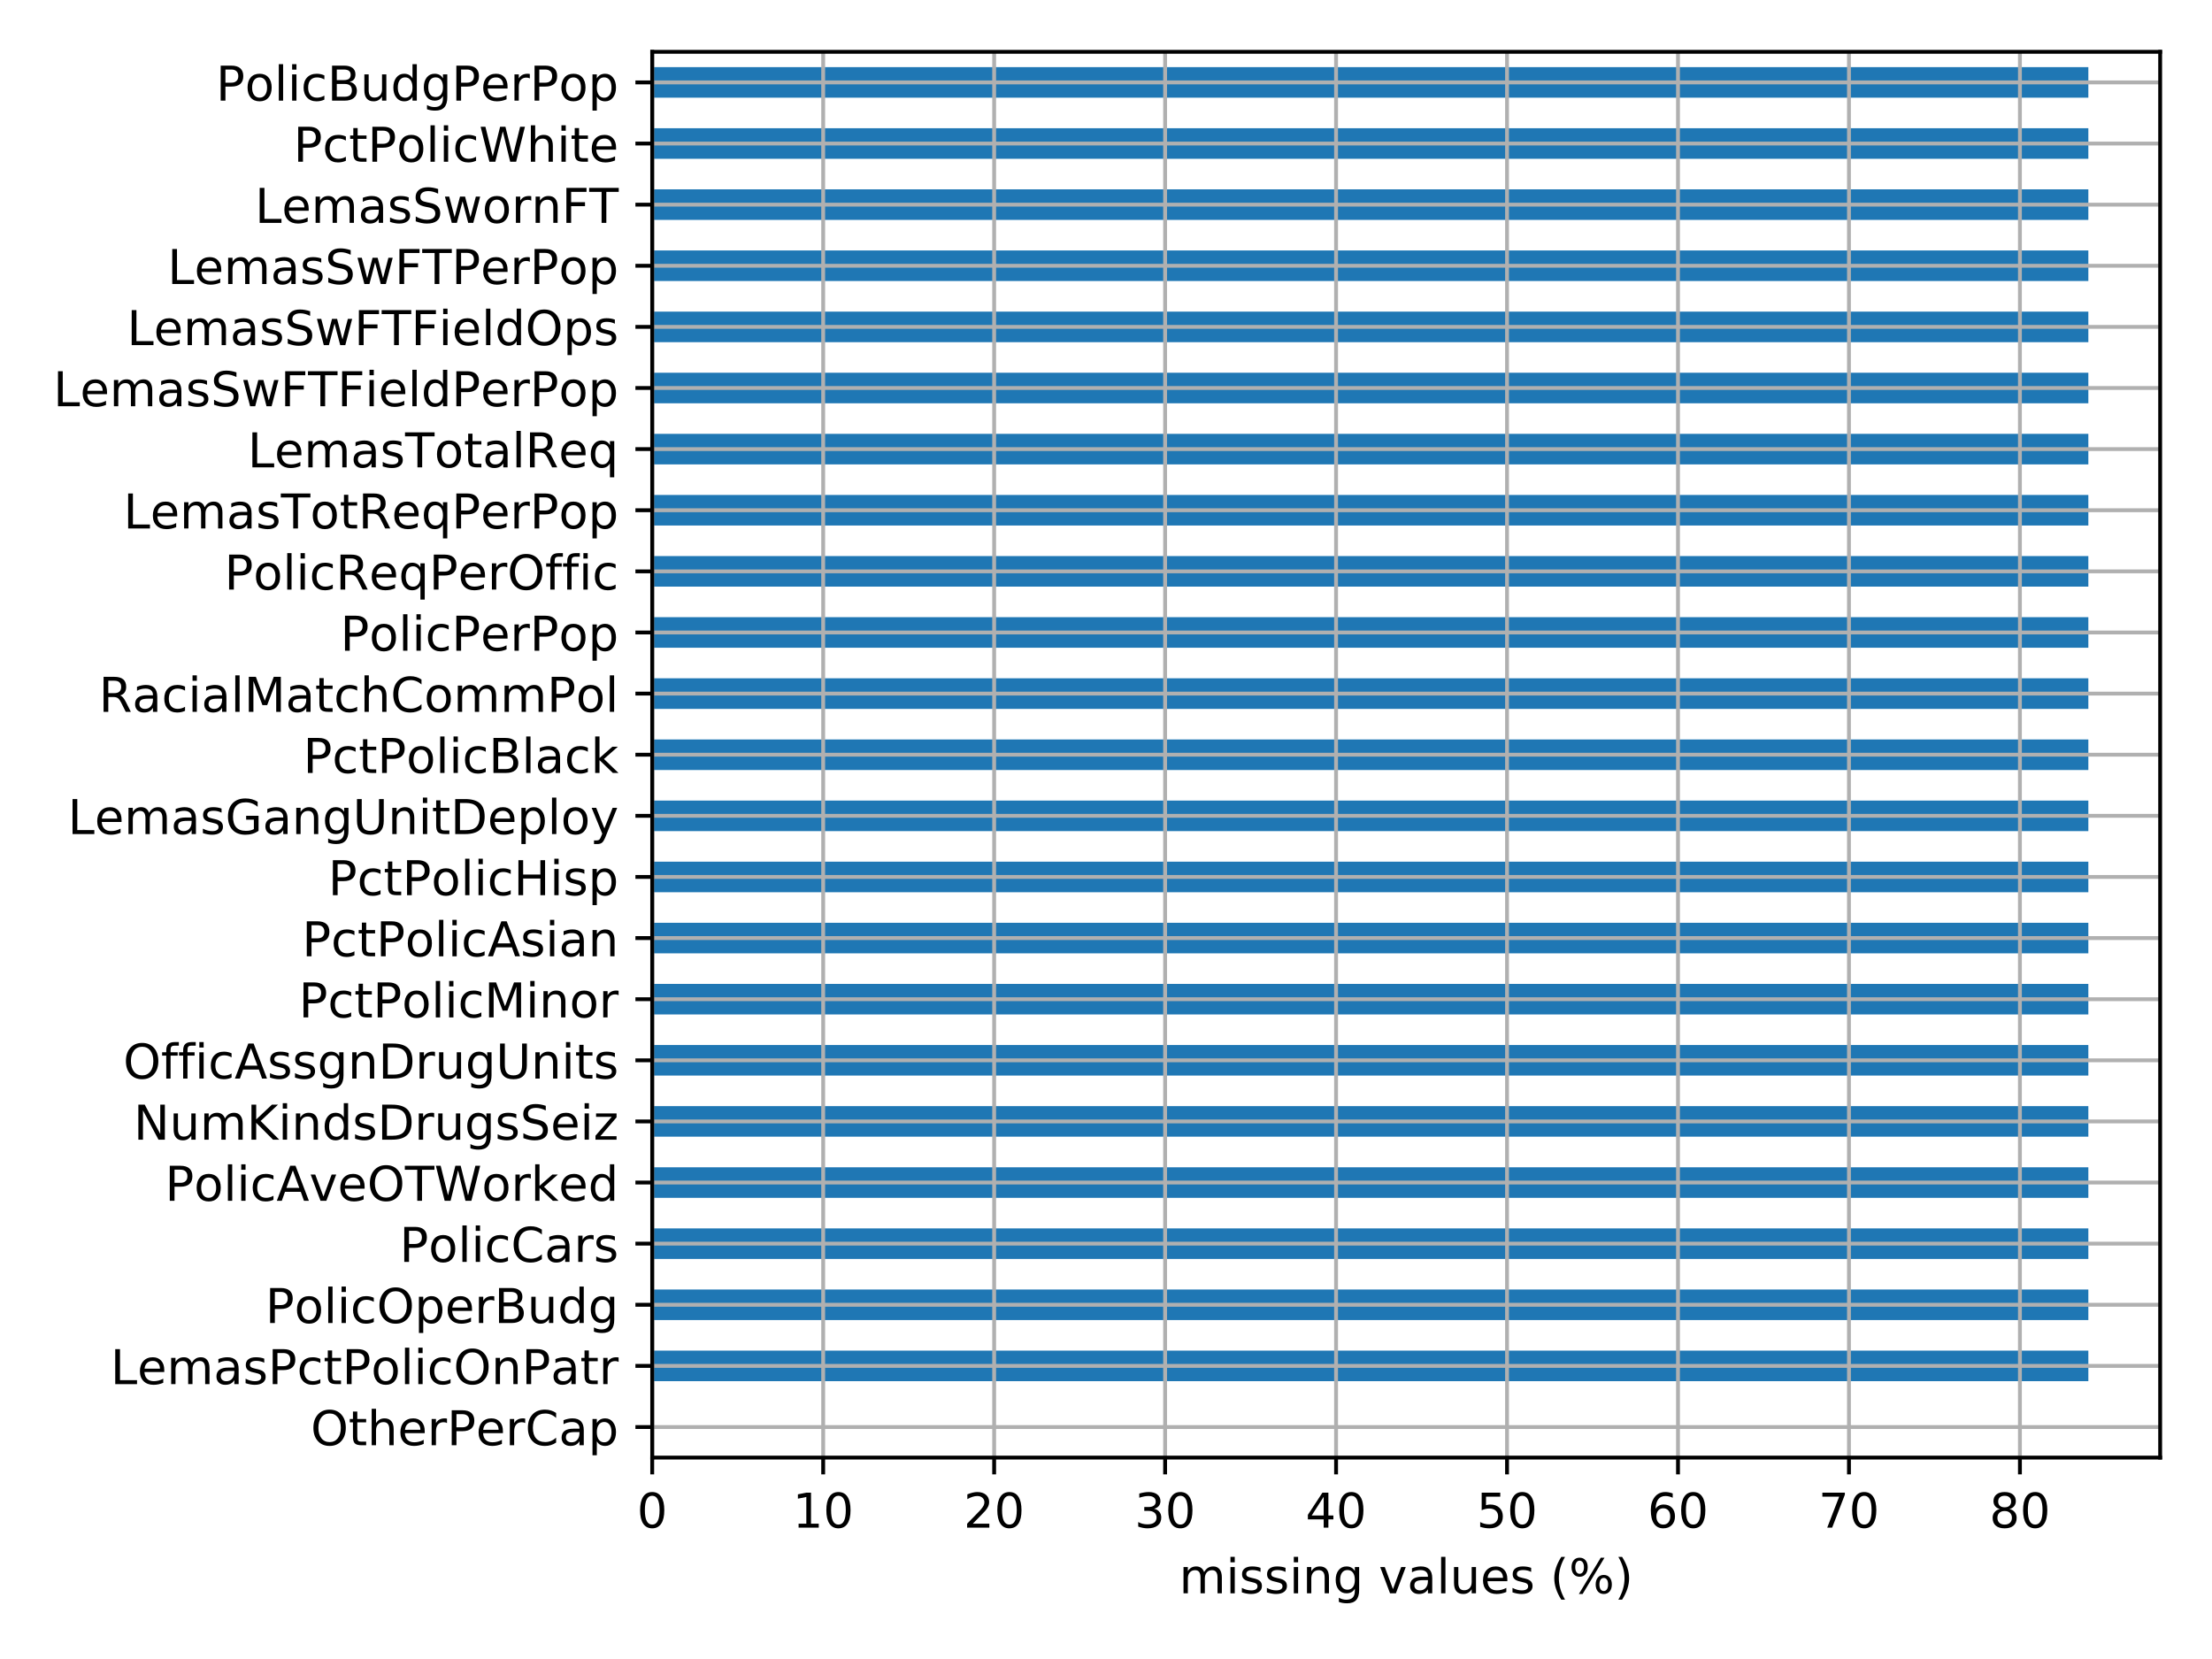 <?xml version="1.0" encoding="utf-8" standalone="no"?>
<!DOCTYPE svg PUBLIC "-//W3C//DTD SVG 1.1//EN"
  "http://www.w3.org/Graphics/SVG/1.1/DTD/svg11.dtd">
<!-- Created with matplotlib (https://matplotlib.org/) -->
<svg height="345.6pt" version="1.1" viewBox="0 0 460.8 345.6" width="460.8pt" xmlns="http://www.w3.org/2000/svg" xmlns:xlink="http://www.w3.org/1999/xlink">
 <defs>
  <style type="text/css">
*{stroke-linecap:butt;stroke-linejoin:round;}
  </style>
 </defs>
 <g id="figure_1">
  <g id="patch_1">
   <path d="M 0 345.6 
L 460.8 345.6 
L 460.8 0 
L 0 0 
z
" style="fill:#ffffff;"/>
  </g>
  <g id="axes_1">
   <g id="patch_2">
    <path d="M 135.869 303.64 
L 450 303.64 
L 450 10.8 
L 135.869 10.8 
z
" style="fill:#ffffff;"/>
   </g>
   <g id="patch_3">
    <path clip-path="url(#pfb1981c4a9)" d="M 135.869 300.457 
L 136.047 300.457 
L 136.047 294.091 
L 135.869 294.091 
z
" style="fill:#1f77b4;"/>
   </g>
   <g id="patch_4">
    <path clip-path="url(#pfb1981c4a9)" d="M 135.869 287.725 
L 435.041 287.725 
L 435.041 281.359 
L 135.869 281.359 
z
" style="fill:#1f77b4;"/>
   </g>
   <g id="patch_5">
    <path clip-path="url(#pfb1981c4a9)" d="M 135.869 274.993 
L 435.041 274.993 
L 435.041 268.627 
L 135.869 268.627 
z
" style="fill:#1f77b4;"/>
   </g>
   <g id="patch_6">
    <path clip-path="url(#pfb1981c4a9)" d="M 135.869 262.26 
L 435.041 262.26 
L 435.041 255.894 
L 135.869 255.894 
z
" style="fill:#1f77b4;"/>
   </g>
   <g id="patch_7">
    <path clip-path="url(#pfb1981c4a9)" d="M 135.869 249.528 
L 435.041 249.528 
L 435.041 243.162 
L 135.869 243.162 
z
" style="fill:#1f77b4;"/>
   </g>
   <g id="patch_8">
    <path clip-path="url(#pfb1981c4a9)" d="M 135.869 236.796 
L 435.041 236.796 
L 435.041 230.43 
L 135.869 230.43 
z
" style="fill:#1f77b4;"/>
   </g>
   <g id="patch_9">
    <path clip-path="url(#pfb1981c4a9)" d="M 135.869 224.064 
L 435.041 224.064 
L 435.041 217.698 
L 135.869 217.698 
z
" style="fill:#1f77b4;"/>
   </g>
   <g id="patch_10">
    <path clip-path="url(#pfb1981c4a9)" d="M 135.869 211.332 
L 435.041 211.332 
L 435.041 204.966 
L 135.869 204.966 
z
" style="fill:#1f77b4;"/>
   </g>
   <g id="patch_11">
    <path clip-path="url(#pfb1981c4a9)" d="M 135.869 198.6 
L 435.041 198.6 
L 435.041 192.233 
L 135.869 192.233 
z
" style="fill:#1f77b4;"/>
   </g>
   <g id="patch_12">
    <path clip-path="url(#pfb1981c4a9)" d="M 135.869 185.867 
L 435.041 185.867 
L 435.041 179.501 
L 135.869 179.501 
z
" style="fill:#1f77b4;"/>
   </g>
   <g id="patch_13">
    <path clip-path="url(#pfb1981c4a9)" d="M 135.869 173.135 
L 435.041 173.135 
L 435.041 166.769 
L 135.869 166.769 
z
" style="fill:#1f77b4;"/>
   </g>
   <g id="patch_14">
    <path clip-path="url(#pfb1981c4a9)" d="M 135.869 160.403 
L 435.041 160.403 
L 435.041 154.037 
L 135.869 154.037 
z
" style="fill:#1f77b4;"/>
   </g>
   <g id="patch_15">
    <path clip-path="url(#pfb1981c4a9)" d="M 135.869 147.671 
L 435.041 147.671 
L 435.041 141.305 
L 135.869 141.305 
z
" style="fill:#1f77b4;"/>
   </g>
   <g id="patch_16">
    <path clip-path="url(#pfb1981c4a9)" d="M 135.869 134.939 
L 435.041 134.939 
L 435.041 128.573 
L 135.869 128.573 
z
" style="fill:#1f77b4;"/>
   </g>
   <g id="patch_17">
    <path clip-path="url(#pfb1981c4a9)" d="M 135.869 122.207 
L 435.041 122.207 
L 435.041 115.84 
L 135.869 115.84 
z
" style="fill:#1f77b4;"/>
   </g>
   <g id="patch_18">
    <path clip-path="url(#pfb1981c4a9)" d="M 135.869 109.474 
L 435.041 109.474 
L 435.041 103.108 
L 135.869 103.108 
z
" style="fill:#1f77b4;"/>
   </g>
   <g id="patch_19">
    <path clip-path="url(#pfb1981c4a9)" d="M 135.869 96.742 
L 435.041 96.742 
L 435.041 90.376 
L 135.869 90.376 
z
" style="fill:#1f77b4;"/>
   </g>
   <g id="patch_20">
    <path clip-path="url(#pfb1981c4a9)" d="M 135.869 84.01 
L 435.041 84.01 
L 435.041 77.644 
L 135.869 77.644 
z
" style="fill:#1f77b4;"/>
   </g>
   <g id="patch_21">
    <path clip-path="url(#pfb1981c4a9)" d="M 135.869 71.278 
L 435.041 71.278 
L 435.041 64.912 
L 135.869 64.912 
z
" style="fill:#1f77b4;"/>
   </g>
   <g id="patch_22">
    <path clip-path="url(#pfb1981c4a9)" d="M 135.869 58.546 
L 435.041 58.546 
L 435.041 52.18 
L 135.869 52.18 
z
" style="fill:#1f77b4;"/>
   </g>
   <g id="patch_23">
    <path clip-path="url(#pfb1981c4a9)" d="M 135.869 45.813 
L 435.041 45.813 
L 435.041 39.447 
L 135.869 39.447 
z
" style="fill:#1f77b4;"/>
   </g>
   <g id="patch_24">
    <path clip-path="url(#pfb1981c4a9)" d="M 135.869 33.081 
L 435.041 33.081 
L 435.041 26.715 
L 135.869 26.715 
z
" style="fill:#1f77b4;"/>
   </g>
   <g id="patch_25">
    <path clip-path="url(#pfb1981c4a9)" d="M 135.869 20.349 
L 435.041 20.349 
L 435.041 13.983 
L 135.869 13.983 
z
" style="fill:#1f77b4;"/>
   </g>
   <g id="matplotlib.axis_1">
    <g id="xtick_1">
     <g id="line2d_1">
      <path clip-path="url(#pfb1981c4a9)" d="M 135.869 303.64 
L 135.869 10.8 
" style="fill:none;stroke:#b0b0b0;stroke-linecap:square;stroke-width:0.8;"/>
     </g>
     <g id="line2d_2">
      <defs>
       <path d="M 0 0 
L 0 3.5 
" id="m450de800da" style="stroke:#000000;stroke-width:0.8;"/>
      </defs>
      <g>
       <use style="stroke:#000000;stroke-width:0.8;" x="135.869" xlink:href="#m450de800da" y="303.64"/>
      </g>
     </g>
     <g id="text_1">
      <!-- 0 -->
      <defs>
       <path d="M 31.781 66.406 
Q 24.172 66.406 20.328 58.906 
Q 16.5 51.422 16.5 36.375 
Q 16.5 21.391 20.328 13.891 
Q 24.172 6.391 31.781 6.391 
Q 39.453 6.391 43.281 13.891 
Q 47.125 21.391 47.125 36.375 
Q 47.125 51.422 43.281 58.906 
Q 39.453 66.406 31.781 66.406 
z
M 31.781 74.219 
Q 44.047 74.219 50.516 64.516 
Q 56.984 54.828 56.984 36.375 
Q 56.984 17.969 50.516 8.266 
Q 44.047 -1.422 31.781 -1.422 
Q 19.531 -1.422 13.062 8.266 
Q 6.594 17.969 6.594 36.375 
Q 6.594 54.828 13.062 64.516 
Q 19.531 74.219 31.781 74.219 
z
" id="DejaVuSans-48"/>
      </defs>
      <g transform="translate(132.688 318.238)scale(0.1 -0.1)">
       <use xlink:href="#DejaVuSans-48"/>
      </g>
     </g>
    </g>
    <g id="xtick_2">
     <g id="line2d_3">
      <path clip-path="url(#pfb1981c4a9)" d="M 171.484 303.64 
L 171.484 10.8 
" style="fill:none;stroke:#b0b0b0;stroke-linecap:square;stroke-width:0.8;"/>
     </g>
     <g id="line2d_4">
      <g>
       <use style="stroke:#000000;stroke-width:0.8;" x="171.484" xlink:href="#m450de800da" y="303.64"/>
      </g>
     </g>
     <g id="text_2">
      <!-- 10 -->
      <defs>
       <path d="M 12.406 8.297 
L 28.516 8.297 
L 28.516 63.922 
L 10.984 60.406 
L 10.984 69.391 
L 28.422 72.906 
L 38.281 72.906 
L 38.281 8.297 
L 54.391 8.297 
L 54.391 0 
L 12.406 0 
z
" id="DejaVuSans-49"/>
      </defs>
      <g transform="translate(165.121 318.238)scale(0.1 -0.1)">
       <use xlink:href="#DejaVuSans-49"/>
       <use x="63.623" xlink:href="#DejaVuSans-48"/>
      </g>
     </g>
    </g>
    <g id="xtick_3">
     <g id="line2d_5">
      <path clip-path="url(#pfb1981c4a9)" d="M 207.099 303.64 
L 207.099 10.8 
" style="fill:none;stroke:#b0b0b0;stroke-linecap:square;stroke-width:0.8;"/>
     </g>
     <g id="line2d_6">
      <g>
       <use style="stroke:#000000;stroke-width:0.8;" x="207.099" xlink:href="#m450de800da" y="303.64"/>
      </g>
     </g>
     <g id="text_3">
      <!-- 20 -->
      <defs>
       <path d="M 19.188 8.297 
L 53.609 8.297 
L 53.609 0 
L 7.328 0 
L 7.328 8.297 
Q 12.938 14.109 22.625 23.891 
Q 32.328 33.688 34.812 36.531 
Q 39.547 41.844 41.422 45.531 
Q 43.312 49.219 43.312 52.781 
Q 43.312 58.594 39.234 62.25 
Q 35.156 65.922 28.609 65.922 
Q 23.969 65.922 18.812 64.312 
Q 13.672 62.703 7.812 59.422 
L 7.812 69.391 
Q 13.766 71.781 18.938 73 
Q 24.125 74.219 28.422 74.219 
Q 39.75 74.219 46.484 68.547 
Q 53.219 62.891 53.219 53.422 
Q 53.219 48.922 51.531 44.891 
Q 49.859 40.875 45.406 35.406 
Q 44.188 33.984 37.641 27.219 
Q 31.109 20.453 19.188 8.297 
z
" id="DejaVuSans-50"/>
      </defs>
      <g transform="translate(200.736 318.238)scale(0.1 -0.1)">
       <use xlink:href="#DejaVuSans-50"/>
       <use x="63.623" xlink:href="#DejaVuSans-48"/>
      </g>
     </g>
    </g>
    <g id="xtick_4">
     <g id="line2d_7">
      <path clip-path="url(#pfb1981c4a9)" d="M 242.714 303.64 
L 242.714 10.8 
" style="fill:none;stroke:#b0b0b0;stroke-linecap:square;stroke-width:0.8;"/>
     </g>
     <g id="line2d_8">
      <g>
       <use style="stroke:#000000;stroke-width:0.8;" x="242.714" xlink:href="#m450de800da" y="303.64"/>
      </g>
     </g>
     <g id="text_4">
      <!-- 30 -->
      <defs>
       <path d="M 40.578 39.312 
Q 47.656 37.797 51.625 33 
Q 55.609 28.219 55.609 21.188 
Q 55.609 10.406 48.188 4.484 
Q 40.766 -1.422 27.094 -1.422 
Q 22.516 -1.422 17.656 -0.516 
Q 12.797 0.391 7.625 2.203 
L 7.625 11.719 
Q 11.719 9.328 16.594 8.109 
Q 21.484 6.891 26.812 6.891 
Q 36.078 6.891 40.938 10.547 
Q 45.797 14.203 45.797 21.188 
Q 45.797 27.641 41.281 31.266 
Q 36.766 34.906 28.719 34.906 
L 20.219 34.906 
L 20.219 43.016 
L 29.109 43.016 
Q 36.375 43.016 40.234 45.922 
Q 44.094 48.828 44.094 54.297 
Q 44.094 59.906 40.109 62.906 
Q 36.141 65.922 28.719 65.922 
Q 24.656 65.922 20.016 65.031 
Q 15.375 64.156 9.812 62.312 
L 9.812 71.094 
Q 15.438 72.656 20.344 73.438 
Q 25.25 74.219 29.594 74.219 
Q 40.828 74.219 47.359 69.109 
Q 53.906 64.016 53.906 55.328 
Q 53.906 49.266 50.438 45.094 
Q 46.969 40.922 40.578 39.312 
z
" id="DejaVuSans-51"/>
      </defs>
      <g transform="translate(236.351 318.238)scale(0.1 -0.1)">
       <use xlink:href="#DejaVuSans-51"/>
       <use x="63.623" xlink:href="#DejaVuSans-48"/>
      </g>
     </g>
    </g>
    <g id="xtick_5">
     <g id="line2d_9">
      <path clip-path="url(#pfb1981c4a9)" d="M 278.329 303.64 
L 278.329 10.8 
" style="fill:none;stroke:#b0b0b0;stroke-linecap:square;stroke-width:0.8;"/>
     </g>
     <g id="line2d_10">
      <g>
       <use style="stroke:#000000;stroke-width:0.8;" x="278.329" xlink:href="#m450de800da" y="303.64"/>
      </g>
     </g>
     <g id="text_5">
      <!-- 40 -->
      <defs>
       <path d="M 37.797 64.312 
L 12.891 25.391 
L 37.797 25.391 
z
M 35.203 72.906 
L 47.609 72.906 
L 47.609 25.391 
L 58.016 25.391 
L 58.016 17.188 
L 47.609 17.188 
L 47.609 0 
L 37.797 0 
L 37.797 17.188 
L 4.891 17.188 
L 4.891 26.703 
z
" id="DejaVuSans-52"/>
      </defs>
      <g transform="translate(271.966 318.238)scale(0.1 -0.1)">
       <use xlink:href="#DejaVuSans-52"/>
       <use x="63.623" xlink:href="#DejaVuSans-48"/>
      </g>
     </g>
    </g>
    <g id="xtick_6">
     <g id="line2d_11">
      <path clip-path="url(#pfb1981c4a9)" d="M 313.943 303.64 
L 313.943 10.8 
" style="fill:none;stroke:#b0b0b0;stroke-linecap:square;stroke-width:0.8;"/>
     </g>
     <g id="line2d_12">
      <g>
       <use style="stroke:#000000;stroke-width:0.8;" x="313.943" xlink:href="#m450de800da" y="303.64"/>
      </g>
     </g>
     <g id="text_6">
      <!-- 50 -->
      <defs>
       <path d="M 10.797 72.906 
L 49.516 72.906 
L 49.516 64.594 
L 19.828 64.594 
L 19.828 46.734 
Q 21.969 47.469 24.109 47.828 
Q 26.266 48.188 28.422 48.188 
Q 40.625 48.188 47.75 41.5 
Q 54.891 34.812 54.891 23.391 
Q 54.891 11.625 47.562 5.094 
Q 40.234 -1.422 26.906 -1.422 
Q 22.312 -1.422 17.547 -0.641 
Q 12.797 0.141 7.719 1.703 
L 7.719 11.625 
Q 12.109 9.234 16.797 8.062 
Q 21.484 6.891 26.703 6.891 
Q 35.156 6.891 40.078 11.328 
Q 45.016 15.766 45.016 23.391 
Q 45.016 31 40.078 35.438 
Q 35.156 39.891 26.703 39.891 
Q 22.75 39.891 18.812 39.016 
Q 14.891 38.141 10.797 36.281 
z
" id="DejaVuSans-53"/>
      </defs>
      <g transform="translate(307.581 318.238)scale(0.1 -0.1)">
       <use xlink:href="#DejaVuSans-53"/>
       <use x="63.623" xlink:href="#DejaVuSans-48"/>
      </g>
     </g>
    </g>
    <g id="xtick_7">
     <g id="line2d_13">
      <path clip-path="url(#pfb1981c4a9)" d="M 349.558 303.64 
L 349.558 10.8 
" style="fill:none;stroke:#b0b0b0;stroke-linecap:square;stroke-width:0.8;"/>
     </g>
     <g id="line2d_14">
      <g>
       <use style="stroke:#000000;stroke-width:0.8;" x="349.558" xlink:href="#m450de800da" y="303.64"/>
      </g>
     </g>
     <g id="text_7">
      <!-- 60 -->
      <defs>
       <path d="M 33.016 40.375 
Q 26.375 40.375 22.484 35.828 
Q 18.609 31.297 18.609 23.391 
Q 18.609 15.531 22.484 10.953 
Q 26.375 6.391 33.016 6.391 
Q 39.656 6.391 43.531 10.953 
Q 47.406 15.531 47.406 23.391 
Q 47.406 31.297 43.531 35.828 
Q 39.656 40.375 33.016 40.375 
z
M 52.594 71.297 
L 52.594 62.312 
Q 48.875 64.062 45.094 64.984 
Q 41.312 65.922 37.594 65.922 
Q 27.828 65.922 22.672 59.328 
Q 17.531 52.734 16.797 39.406 
Q 19.672 43.656 24.016 45.922 
Q 28.375 48.188 33.594 48.188 
Q 44.578 48.188 50.953 41.516 
Q 57.328 34.859 57.328 23.391 
Q 57.328 12.156 50.688 5.359 
Q 44.047 -1.422 33.016 -1.422 
Q 20.359 -1.422 13.672 8.266 
Q 6.984 17.969 6.984 36.375 
Q 6.984 53.656 15.188 63.938 
Q 23.391 74.219 37.203 74.219 
Q 40.922 74.219 44.703 73.484 
Q 48.484 72.75 52.594 71.297 
z
" id="DejaVuSans-54"/>
      </defs>
      <g transform="translate(343.196 318.238)scale(0.1 -0.1)">
       <use xlink:href="#DejaVuSans-54"/>
       <use x="63.623" xlink:href="#DejaVuSans-48"/>
      </g>
     </g>
    </g>
    <g id="xtick_8">
     <g id="line2d_15">
      <path clip-path="url(#pfb1981c4a9)" d="M 385.173 303.64 
L 385.173 10.8 
" style="fill:none;stroke:#b0b0b0;stroke-linecap:square;stroke-width:0.8;"/>
     </g>
     <g id="line2d_16">
      <g>
       <use style="stroke:#000000;stroke-width:0.8;" x="385.173" xlink:href="#m450de800da" y="303.64"/>
      </g>
     </g>
     <g id="text_8">
      <!-- 70 -->
      <defs>
       <path d="M 8.203 72.906 
L 55.078 72.906 
L 55.078 68.703 
L 28.609 0 
L 18.312 0 
L 43.219 64.594 
L 8.203 64.594 
z
" id="DejaVuSans-55"/>
      </defs>
      <g transform="translate(378.811 318.238)scale(0.1 -0.1)">
       <use xlink:href="#DejaVuSans-55"/>
       <use x="63.623" xlink:href="#DejaVuSans-48"/>
      </g>
     </g>
    </g>
    <g id="xtick_9">
     <g id="line2d_17">
      <path clip-path="url(#pfb1981c4a9)" d="M 420.788 303.64 
L 420.788 10.8 
" style="fill:none;stroke:#b0b0b0;stroke-linecap:square;stroke-width:0.8;"/>
     </g>
     <g id="line2d_18">
      <g>
       <use style="stroke:#000000;stroke-width:0.8;" x="420.788" xlink:href="#m450de800da" y="303.64"/>
      </g>
     </g>
     <g id="text_9">
      <!-- 80 -->
      <defs>
       <path d="M 31.781 34.625 
Q 24.75 34.625 20.719 30.859 
Q 16.703 27.094 16.703 20.516 
Q 16.703 13.922 20.719 10.156 
Q 24.75 6.391 31.781 6.391 
Q 38.812 6.391 42.859 10.172 
Q 46.922 13.969 46.922 20.516 
Q 46.922 27.094 42.891 30.859 
Q 38.875 34.625 31.781 34.625 
z
M 21.922 38.812 
Q 15.578 40.375 12.031 44.719 
Q 8.5 49.078 8.5 55.328 
Q 8.5 64.062 14.719 69.141 
Q 20.953 74.219 31.781 74.219 
Q 42.672 74.219 48.875 69.141 
Q 55.078 64.062 55.078 55.328 
Q 55.078 49.078 51.531 44.719 
Q 48 40.375 41.703 38.812 
Q 48.828 37.156 52.797 32.312 
Q 56.781 27.484 56.781 20.516 
Q 56.781 9.906 50.312 4.234 
Q 43.844 -1.422 31.781 -1.422 
Q 19.734 -1.422 13.25 4.234 
Q 6.781 9.906 6.781 20.516 
Q 6.781 27.484 10.781 32.312 
Q 14.797 37.156 21.922 38.812 
z
M 18.312 54.391 
Q 18.312 48.734 21.844 45.562 
Q 25.391 42.391 31.781 42.391 
Q 38.141 42.391 41.719 45.562 
Q 45.312 48.734 45.312 54.391 
Q 45.312 60.062 41.719 63.234 
Q 38.141 66.406 31.781 66.406 
Q 25.391 66.406 21.844 63.234 
Q 18.312 60.062 18.312 54.391 
z
" id="DejaVuSans-56"/>
      </defs>
      <g transform="translate(414.426 318.238)scale(0.1 -0.1)">
       <use xlink:href="#DejaVuSans-56"/>
       <use x="63.623" xlink:href="#DejaVuSans-48"/>
      </g>
     </g>
    </g>
    <g id="text_10">
     <!-- missing values (%) -->
     <defs>
      <path d="M 52 44.188 
Q 55.375 50.25 60.062 53.125 
Q 64.75 56 71.094 56 
Q 79.641 56 84.281 50.016 
Q 88.922 44.047 88.922 33.016 
L 88.922 0 
L 79.891 0 
L 79.891 32.719 
Q 79.891 40.578 77.094 44.375 
Q 74.312 48.188 68.609 48.188 
Q 61.625 48.188 57.562 43.547 
Q 53.516 38.922 53.516 30.906 
L 53.516 0 
L 44.484 0 
L 44.484 32.719 
Q 44.484 40.625 41.703 44.406 
Q 38.922 48.188 33.109 48.188 
Q 26.219 48.188 22.156 43.531 
Q 18.109 38.875 18.109 30.906 
L 18.109 0 
L 9.078 0 
L 9.078 54.688 
L 18.109 54.688 
L 18.109 46.188 
Q 21.188 51.219 25.484 53.609 
Q 29.781 56 35.688 56 
Q 41.656 56 45.828 52.969 
Q 50 49.953 52 44.188 
z
" id="DejaVuSans-109"/>
      <path d="M 9.422 54.688 
L 18.406 54.688 
L 18.406 0 
L 9.422 0 
z
M 9.422 75.984 
L 18.406 75.984 
L 18.406 64.594 
L 9.422 64.594 
z
" id="DejaVuSans-105"/>
      <path d="M 44.281 53.078 
L 44.281 44.578 
Q 40.484 46.531 36.375 47.5 
Q 32.281 48.484 27.875 48.484 
Q 21.188 48.484 17.844 46.438 
Q 14.5 44.391 14.5 40.281 
Q 14.5 37.156 16.891 35.375 
Q 19.281 33.594 26.516 31.984 
L 29.594 31.297 
Q 39.156 29.25 43.188 25.516 
Q 47.219 21.781 47.219 15.094 
Q 47.219 7.469 41.188 3.016 
Q 35.156 -1.422 24.609 -1.422 
Q 20.219 -1.422 15.453 -0.562 
Q 10.688 0.297 5.422 2 
L 5.422 11.281 
Q 10.406 8.688 15.234 7.391 
Q 20.062 6.109 24.812 6.109 
Q 31.156 6.109 34.562 8.281 
Q 37.984 10.453 37.984 14.406 
Q 37.984 18.062 35.516 20.016 
Q 33.062 21.969 24.703 23.781 
L 21.578 24.516 
Q 13.234 26.266 9.516 29.906 
Q 5.812 33.547 5.812 39.891 
Q 5.812 47.609 11.281 51.797 
Q 16.75 56 26.812 56 
Q 31.781 56 36.172 55.266 
Q 40.578 54.547 44.281 53.078 
z
" id="DejaVuSans-115"/>
      <path d="M 54.891 33.016 
L 54.891 0 
L 45.906 0 
L 45.906 32.719 
Q 45.906 40.484 42.875 44.328 
Q 39.844 48.188 33.797 48.188 
Q 26.516 48.188 22.312 43.547 
Q 18.109 38.922 18.109 30.906 
L 18.109 0 
L 9.078 0 
L 9.078 54.688 
L 18.109 54.688 
L 18.109 46.188 
Q 21.344 51.125 25.703 53.562 
Q 30.078 56 35.797 56 
Q 45.219 56 50.047 50.172 
Q 54.891 44.344 54.891 33.016 
z
" id="DejaVuSans-110"/>
      <path d="M 45.406 27.984 
Q 45.406 37.75 41.375 43.109 
Q 37.359 48.484 30.078 48.484 
Q 22.859 48.484 18.828 43.109 
Q 14.797 37.75 14.797 27.984 
Q 14.797 18.266 18.828 12.891 
Q 22.859 7.516 30.078 7.516 
Q 37.359 7.516 41.375 12.891 
Q 45.406 18.266 45.406 27.984 
z
M 54.391 6.781 
Q 54.391 -7.172 48.188 -13.984 
Q 42 -20.797 29.203 -20.797 
Q 24.469 -20.797 20.266 -20.094 
Q 16.062 -19.391 12.109 -17.922 
L 12.109 -9.188 
Q 16.062 -11.328 19.922 -12.344 
Q 23.781 -13.375 27.781 -13.375 
Q 36.625 -13.375 41.016 -8.766 
Q 45.406 -4.156 45.406 5.172 
L 45.406 9.625 
Q 42.625 4.781 38.281 2.391 
Q 33.938 0 27.875 0 
Q 17.828 0 11.672 7.656 
Q 5.516 15.328 5.516 27.984 
Q 5.516 40.672 11.672 48.328 
Q 17.828 56 27.875 56 
Q 33.938 56 38.281 53.609 
Q 42.625 51.219 45.406 46.391 
L 45.406 54.688 
L 54.391 54.688 
z
" id="DejaVuSans-103"/>
      <path id="DejaVuSans-32"/>
      <path d="M 2.984 54.688 
L 12.5 54.688 
L 29.594 8.797 
L 46.688 54.688 
L 56.203 54.688 
L 35.688 0 
L 23.484 0 
z
" id="DejaVuSans-118"/>
      <path d="M 34.281 27.484 
Q 23.391 27.484 19.188 25 
Q 14.984 22.516 14.984 16.5 
Q 14.984 11.719 18.141 8.906 
Q 21.297 6.109 26.703 6.109 
Q 34.188 6.109 38.703 11.406 
Q 43.219 16.703 43.219 25.484 
L 43.219 27.484 
z
M 52.203 31.203 
L 52.203 0 
L 43.219 0 
L 43.219 8.297 
Q 40.141 3.328 35.547 0.953 
Q 30.953 -1.422 24.312 -1.422 
Q 15.922 -1.422 10.953 3.297 
Q 6 8.016 6 15.922 
Q 6 25.141 12.172 29.828 
Q 18.359 34.516 30.609 34.516 
L 43.219 34.516 
L 43.219 35.406 
Q 43.219 41.609 39.141 45 
Q 35.062 48.391 27.688 48.391 
Q 23 48.391 18.547 47.266 
Q 14.109 46.141 10.016 43.891 
L 10.016 52.203 
Q 14.938 54.109 19.578 55.047 
Q 24.219 56 28.609 56 
Q 40.484 56 46.344 49.844 
Q 52.203 43.703 52.203 31.203 
z
" id="DejaVuSans-97"/>
      <path d="M 9.422 75.984 
L 18.406 75.984 
L 18.406 0 
L 9.422 0 
z
" id="DejaVuSans-108"/>
      <path d="M 8.5 21.578 
L 8.5 54.688 
L 17.484 54.688 
L 17.484 21.922 
Q 17.484 14.156 20.5 10.266 
Q 23.531 6.391 29.594 6.391 
Q 36.859 6.391 41.078 11.031 
Q 45.312 15.672 45.312 23.688 
L 45.312 54.688 
L 54.297 54.688 
L 54.297 0 
L 45.312 0 
L 45.312 8.406 
Q 42.047 3.422 37.719 1 
Q 33.406 -1.422 27.688 -1.422 
Q 18.266 -1.422 13.375 4.438 
Q 8.5 10.297 8.5 21.578 
z
M 31.109 56 
z
" id="DejaVuSans-117"/>
      <path d="M 56.203 29.594 
L 56.203 25.203 
L 14.891 25.203 
Q 15.484 15.922 20.484 11.062 
Q 25.484 6.203 34.422 6.203 
Q 39.594 6.203 44.453 7.469 
Q 49.312 8.734 54.109 11.281 
L 54.109 2.781 
Q 49.266 0.734 44.188 -0.344 
Q 39.109 -1.422 33.891 -1.422 
Q 20.797 -1.422 13.156 6.188 
Q 5.516 13.812 5.516 26.812 
Q 5.516 40.234 12.766 48.109 
Q 20.016 56 32.328 56 
Q 43.359 56 49.781 48.891 
Q 56.203 41.797 56.203 29.594 
z
M 47.219 32.234 
Q 47.125 39.594 43.094 43.984 
Q 39.062 48.391 32.422 48.391 
Q 24.906 48.391 20.391 44.141 
Q 15.875 39.891 15.188 32.172 
z
" id="DejaVuSans-101"/>
      <path d="M 31 75.875 
Q 24.469 64.656 21.281 53.656 
Q 18.109 42.672 18.109 31.391 
Q 18.109 20.125 21.312 9.062 
Q 24.516 -2 31 -13.188 
L 23.188 -13.188 
Q 15.875 -1.703 12.234 9.375 
Q 8.594 20.453 8.594 31.391 
Q 8.594 42.281 12.203 53.312 
Q 15.828 64.359 23.188 75.875 
z
" id="DejaVuSans-40"/>
      <path d="M 72.703 32.078 
Q 68.453 32.078 66.031 28.469 
Q 63.625 24.859 63.625 18.406 
Q 63.625 12.062 66.031 8.422 
Q 68.453 4.781 72.703 4.781 
Q 76.859 4.781 79.266 8.422 
Q 81.688 12.062 81.688 18.406 
Q 81.688 24.812 79.266 28.438 
Q 76.859 32.078 72.703 32.078 
z
M 72.703 38.281 
Q 80.422 38.281 84.953 32.906 
Q 89.5 27.547 89.5 18.406 
Q 89.5 9.281 84.938 3.922 
Q 80.375 -1.422 72.703 -1.422 
Q 64.891 -1.422 60.344 3.922 
Q 55.812 9.281 55.812 18.406 
Q 55.812 27.594 60.375 32.938 
Q 64.938 38.281 72.703 38.281 
z
M 22.312 68.016 
Q 18.109 68.016 15.688 64.375 
Q 13.281 60.75 13.281 54.391 
Q 13.281 47.953 15.672 44.328 
Q 18.062 40.719 22.312 40.719 
Q 26.562 40.719 28.969 44.328 
Q 31.391 47.953 31.391 54.391 
Q 31.391 60.688 28.953 64.344 
Q 26.516 68.016 22.312 68.016 
z
M 66.406 74.219 
L 74.219 74.219 
L 28.609 -1.422 
L 20.797 -1.422 
z
M 22.312 74.219 
Q 30.031 74.219 34.609 68.875 
Q 39.203 63.531 39.203 54.391 
Q 39.203 45.172 34.641 39.844 
Q 30.078 34.516 22.312 34.516 
Q 14.547 34.516 10.031 39.859 
Q 5.516 45.219 5.516 54.391 
Q 5.516 63.484 10.047 68.844 
Q 14.594 74.219 22.312 74.219 
z
" id="DejaVuSans-37"/>
      <path d="M 8.016 75.875 
L 15.828 75.875 
Q 23.141 64.359 26.781 53.312 
Q 30.422 42.281 30.422 31.391 
Q 30.422 20.453 26.781 9.375 
Q 23.141 -1.703 15.828 -13.188 
L 8.016 -13.188 
Q 14.5 -2 17.703 9.062 
Q 20.906 20.125 20.906 31.391 
Q 20.906 42.672 17.703 53.656 
Q 14.5 64.656 8.016 75.875 
z
" id="DejaVuSans-41"/>
     </defs>
     <g transform="translate(245.641 331.917)scale(0.1 -0.1)">
      <use xlink:href="#DejaVuSans-109"/>
      <use x="97.412" xlink:href="#DejaVuSans-105"/>
      <use x="125.195" xlink:href="#DejaVuSans-115"/>
      <use x="177.295" xlink:href="#DejaVuSans-115"/>
      <use x="229.395" xlink:href="#DejaVuSans-105"/>
      <use x="257.178" xlink:href="#DejaVuSans-110"/>
      <use x="320.557" xlink:href="#DejaVuSans-103"/>
      <use x="384.033" xlink:href="#DejaVuSans-32"/>
      <use x="415.82" xlink:href="#DejaVuSans-118"/>
      <use x="475" xlink:href="#DejaVuSans-97"/>
      <use x="536.279" xlink:href="#DejaVuSans-108"/>
      <use x="564.062" xlink:href="#DejaVuSans-117"/>
      <use x="627.441" xlink:href="#DejaVuSans-101"/>
      <use x="688.965" xlink:href="#DejaVuSans-115"/>
      <use x="741.064" xlink:href="#DejaVuSans-32"/>
      <use x="772.852" xlink:href="#DejaVuSans-40"/>
      <use x="811.865" xlink:href="#DejaVuSans-37"/>
      <use x="906.885" xlink:href="#DejaVuSans-41"/>
     </g>
    </g>
   </g>
   <g id="matplotlib.axis_2">
    <g id="ytick_1">
     <g id="line2d_19">
      <path clip-path="url(#pfb1981c4a9)" d="M 135.869 297.274 
L 450 297.274 
" style="fill:none;stroke:#b0b0b0;stroke-linecap:square;stroke-width:0.8;"/>
     </g>
     <g id="line2d_20">
      <defs>
       <path d="M 0 0 
L -3.5 0 
" id="me6397e2292" style="stroke:#000000;stroke-width:0.8;"/>
      </defs>
      <g>
       <use style="stroke:#000000;stroke-width:0.8;" x="135.869" xlink:href="#me6397e2292" y="297.274"/>
      </g>
     </g>
     <g id="text_11">
      <!-- OtherPerCap -->
      <defs>
       <path d="M 39.406 66.219 
Q 28.656 66.219 22.328 58.203 
Q 16.016 50.203 16.016 36.375 
Q 16.016 22.609 22.328 14.594 
Q 28.656 6.594 39.406 6.594 
Q 50.141 6.594 56.422 14.594 
Q 62.703 22.609 62.703 36.375 
Q 62.703 50.203 56.422 58.203 
Q 50.141 66.219 39.406 66.219 
z
M 39.406 74.219 
Q 54.734 74.219 63.906 63.938 
Q 73.094 53.656 73.094 36.375 
Q 73.094 19.141 63.906 8.859 
Q 54.734 -1.422 39.406 -1.422 
Q 24.031 -1.422 14.812 8.828 
Q 5.609 19.094 5.609 36.375 
Q 5.609 53.656 14.812 63.938 
Q 24.031 74.219 39.406 74.219 
z
" id="DejaVuSans-79"/>
       <path d="M 18.312 70.219 
L 18.312 54.688 
L 36.812 54.688 
L 36.812 47.703 
L 18.312 47.703 
L 18.312 18.016 
Q 18.312 11.328 20.141 9.422 
Q 21.969 7.516 27.594 7.516 
L 36.812 7.516 
L 36.812 0 
L 27.594 0 
Q 17.188 0 13.234 3.875 
Q 9.281 7.766 9.281 18.016 
L 9.281 47.703 
L 2.688 47.703 
L 2.688 54.688 
L 9.281 54.688 
L 9.281 70.219 
z
" id="DejaVuSans-116"/>
       <path d="M 54.891 33.016 
L 54.891 0 
L 45.906 0 
L 45.906 32.719 
Q 45.906 40.484 42.875 44.328 
Q 39.844 48.188 33.797 48.188 
Q 26.516 48.188 22.312 43.547 
Q 18.109 38.922 18.109 30.906 
L 18.109 0 
L 9.078 0 
L 9.078 75.984 
L 18.109 75.984 
L 18.109 46.188 
Q 21.344 51.125 25.703 53.562 
Q 30.078 56 35.797 56 
Q 45.219 56 50.047 50.172 
Q 54.891 44.344 54.891 33.016 
z
" id="DejaVuSans-104"/>
       <path d="M 41.109 46.297 
Q 39.594 47.172 37.812 47.578 
Q 36.031 48 33.891 48 
Q 26.266 48 22.188 43.047 
Q 18.109 38.094 18.109 28.812 
L 18.109 0 
L 9.078 0 
L 9.078 54.688 
L 18.109 54.688 
L 18.109 46.188 
Q 20.953 51.172 25.484 53.578 
Q 30.031 56 36.531 56 
Q 37.453 56 38.578 55.875 
Q 39.703 55.766 41.062 55.516 
z
" id="DejaVuSans-114"/>
       <path d="M 19.672 64.797 
L 19.672 37.406 
L 32.078 37.406 
Q 38.969 37.406 42.719 40.969 
Q 46.484 44.531 46.484 51.125 
Q 46.484 57.672 42.719 61.234 
Q 38.969 64.797 32.078 64.797 
z
M 9.812 72.906 
L 32.078 72.906 
Q 44.344 72.906 50.609 67.359 
Q 56.891 61.812 56.891 51.125 
Q 56.891 40.328 50.609 34.812 
Q 44.344 29.297 32.078 29.297 
L 19.672 29.297 
L 19.672 0 
L 9.812 0 
z
" id="DejaVuSans-80"/>
       <path d="M 64.406 67.281 
L 64.406 56.891 
Q 59.422 61.531 53.781 63.812 
Q 48.141 66.109 41.797 66.109 
Q 29.297 66.109 22.656 58.469 
Q 16.016 50.828 16.016 36.375 
Q 16.016 21.969 22.656 14.328 
Q 29.297 6.688 41.797 6.688 
Q 48.141 6.688 53.781 8.984 
Q 59.422 11.281 64.406 15.922 
L 64.406 5.609 
Q 59.234 2.094 53.438 0.328 
Q 47.656 -1.422 41.219 -1.422 
Q 24.656 -1.422 15.125 8.703 
Q 5.609 18.844 5.609 36.375 
Q 5.609 53.953 15.125 64.078 
Q 24.656 74.219 41.219 74.219 
Q 47.75 74.219 53.531 72.484 
Q 59.328 70.75 64.406 67.281 
z
" id="DejaVuSans-67"/>
       <path d="M 18.109 8.203 
L 18.109 -20.797 
L 9.078 -20.797 
L 9.078 54.688 
L 18.109 54.688 
L 18.109 46.391 
Q 20.953 51.266 25.266 53.625 
Q 29.594 56 35.594 56 
Q 45.562 56 51.781 48.094 
Q 58.016 40.188 58.016 27.297 
Q 58.016 14.406 51.781 6.484 
Q 45.562 -1.422 35.594 -1.422 
Q 29.594 -1.422 25.266 0.953 
Q 20.953 3.328 18.109 8.203 
z
M 48.688 27.297 
Q 48.688 37.203 44.609 42.844 
Q 40.531 48.484 33.406 48.484 
Q 26.266 48.484 22.188 42.844 
Q 18.109 37.203 18.109 27.297 
Q 18.109 17.391 22.188 11.75 
Q 26.266 6.109 33.406 6.109 
Q 40.531 6.109 44.609 11.75 
Q 48.688 17.391 48.688 27.297 
z
" id="DejaVuSans-112"/>
      </defs>
      <g transform="translate(64.727 301.073)scale(0.1 -0.1)">
       <use xlink:href="#DejaVuSans-79"/>
       <use x="78.711" xlink:href="#DejaVuSans-116"/>
       <use x="117.92" xlink:href="#DejaVuSans-104"/>
       <use x="181.299" xlink:href="#DejaVuSans-101"/>
       <use x="242.822" xlink:href="#DejaVuSans-114"/>
       <use x="283.936" xlink:href="#DejaVuSans-80"/>
       <use x="344.191" xlink:href="#DejaVuSans-101"/>
       <use x="405.715" xlink:href="#DejaVuSans-114"/>
       <use x="446.828" xlink:href="#DejaVuSans-67"/>
       <use x="516.652" xlink:href="#DejaVuSans-97"/>
       <use x="577.932" xlink:href="#DejaVuSans-112"/>
      </g>
     </g>
    </g>
    <g id="ytick_2">
     <g id="line2d_21">
      <path clip-path="url(#pfb1981c4a9)" d="M 135.869 284.542 
L 450 284.542 
" style="fill:none;stroke:#b0b0b0;stroke-linecap:square;stroke-width:0.8;"/>
     </g>
     <g id="line2d_22">
      <g>
       <use style="stroke:#000000;stroke-width:0.8;" x="135.869" xlink:href="#me6397e2292" y="284.542"/>
      </g>
     </g>
     <g id="text_12">
      <!-- LemasPctPolicOnPatr -->
      <defs>
       <path d="M 9.812 72.906 
L 19.672 72.906 
L 19.672 8.297 
L 55.172 8.297 
L 55.172 0 
L 9.812 0 
z
" id="DejaVuSans-76"/>
       <path d="M 48.781 52.594 
L 48.781 44.188 
Q 44.969 46.297 41.141 47.344 
Q 37.312 48.391 33.406 48.391 
Q 24.656 48.391 19.812 42.844 
Q 14.984 37.312 14.984 27.297 
Q 14.984 17.281 19.812 11.734 
Q 24.656 6.203 33.406 6.203 
Q 37.312 6.203 41.141 7.25 
Q 44.969 8.297 48.781 10.406 
L 48.781 2.094 
Q 45.016 0.344 40.984 -0.531 
Q 36.969 -1.422 32.422 -1.422 
Q 20.062 -1.422 12.781 6.344 
Q 5.516 14.109 5.516 27.297 
Q 5.516 40.672 12.859 48.328 
Q 20.219 56 33.016 56 
Q 37.156 56 41.109 55.141 
Q 45.062 54.297 48.781 52.594 
z
" id="DejaVuSans-99"/>
       <path d="M 30.609 48.391 
Q 23.391 48.391 19.188 42.75 
Q 14.984 37.109 14.984 27.297 
Q 14.984 17.484 19.156 11.844 
Q 23.344 6.203 30.609 6.203 
Q 37.797 6.203 41.984 11.859 
Q 46.188 17.531 46.188 27.297 
Q 46.188 37.016 41.984 42.703 
Q 37.797 48.391 30.609 48.391 
z
M 30.609 56 
Q 42.328 56 49.016 48.375 
Q 55.719 40.766 55.719 27.297 
Q 55.719 13.875 49.016 6.219 
Q 42.328 -1.422 30.609 -1.422 
Q 18.844 -1.422 12.172 6.219 
Q 5.516 13.875 5.516 27.297 
Q 5.516 40.766 12.172 48.375 
Q 18.844 56 30.609 56 
z
" id="DejaVuSans-111"/>
      </defs>
      <g transform="translate(23.028 288.341)scale(0.1 -0.1)">
       <use xlink:href="#DejaVuSans-76"/>
       <use x="55.697" xlink:href="#DejaVuSans-101"/>
       <use x="117.221" xlink:href="#DejaVuSans-109"/>
       <use x="214.633" xlink:href="#DejaVuSans-97"/>
       <use x="275.912" xlink:href="#DejaVuSans-115"/>
       <use x="328.012" xlink:href="#DejaVuSans-80"/>
       <use x="388.314" xlink:href="#DejaVuSans-99"/>
       <use x="443.295" xlink:href="#DejaVuSans-116"/>
       <use x="482.504" xlink:href="#DejaVuSans-80"/>
       <use x="542.76" xlink:href="#DejaVuSans-111"/>
       <use x="603.941" xlink:href="#DejaVuSans-108"/>
       <use x="631.725" xlink:href="#DejaVuSans-105"/>
       <use x="659.508" xlink:href="#DejaVuSans-99"/>
       <use x="714.488" xlink:href="#DejaVuSans-79"/>
       <use x="793.199" xlink:href="#DejaVuSans-110"/>
       <use x="856.578" xlink:href="#DejaVuSans-80"/>
       <use x="916.818" xlink:href="#DejaVuSans-97"/>
       <use x="978.098" xlink:href="#DejaVuSans-116"/>
       <use x="1017.307" xlink:href="#DejaVuSans-114"/>
      </g>
     </g>
    </g>
    <g id="ytick_3">
     <g id="line2d_23">
      <path clip-path="url(#pfb1981c4a9)" d="M 135.869 271.81 
L 450 271.81 
" style="fill:none;stroke:#b0b0b0;stroke-linecap:square;stroke-width:0.8;"/>
     </g>
     <g id="line2d_24">
      <g>
       <use style="stroke:#000000;stroke-width:0.8;" x="135.869" xlink:href="#me6397e2292" y="271.81"/>
      </g>
     </g>
     <g id="text_13">
      <!-- PolicOperBudg -->
      <defs>
       <path d="M 19.672 34.812 
L 19.672 8.109 
L 35.5 8.109 
Q 43.453 8.109 47.281 11.406 
Q 51.125 14.703 51.125 21.484 
Q 51.125 28.328 47.281 31.562 
Q 43.453 34.812 35.5 34.812 
z
M 19.672 64.797 
L 19.672 42.828 
L 34.281 42.828 
Q 41.5 42.828 45.031 45.531 
Q 48.578 48.25 48.578 53.812 
Q 48.578 59.328 45.031 62.062 
Q 41.5 64.797 34.281 64.797 
z
M 9.812 72.906 
L 35.016 72.906 
Q 46.297 72.906 52.391 68.219 
Q 58.5 63.531 58.5 54.891 
Q 58.5 48.188 55.375 44.234 
Q 52.25 40.281 46.188 39.312 
Q 53.469 37.75 57.5 32.781 
Q 61.531 27.828 61.531 20.406 
Q 61.531 10.641 54.891 5.312 
Q 48.25 0 35.984 0 
L 9.812 0 
z
" id="DejaVuSans-66"/>
       <path d="M 45.406 46.391 
L 45.406 75.984 
L 54.391 75.984 
L 54.391 0 
L 45.406 0 
L 45.406 8.203 
Q 42.578 3.328 38.25 0.953 
Q 33.938 -1.422 27.875 -1.422 
Q 17.969 -1.422 11.734 6.484 
Q 5.516 14.406 5.516 27.297 
Q 5.516 40.188 11.734 48.094 
Q 17.969 56 27.875 56 
Q 33.938 56 38.25 53.625 
Q 42.578 51.266 45.406 46.391 
z
M 14.797 27.297 
Q 14.797 17.391 18.875 11.75 
Q 22.953 6.109 30.078 6.109 
Q 37.203 6.109 41.297 11.75 
Q 45.406 17.391 45.406 27.297 
Q 45.406 37.203 41.297 42.844 
Q 37.203 48.484 30.078 48.484 
Q 22.953 48.484 18.875 42.844 
Q 14.797 37.203 14.797 27.297 
z
" id="DejaVuSans-100"/>
      </defs>
      <g transform="translate(55.291 275.609)scale(0.1 -0.1)">
       <use xlink:href="#DejaVuSans-80"/>
       <use x="60.256" xlink:href="#DejaVuSans-111"/>
       <use x="121.438" xlink:href="#DejaVuSans-108"/>
       <use x="149.221" xlink:href="#DejaVuSans-105"/>
       <use x="177.004" xlink:href="#DejaVuSans-99"/>
       <use x="231.984" xlink:href="#DejaVuSans-79"/>
       <use x="310.695" xlink:href="#DejaVuSans-112"/>
       <use x="374.172" xlink:href="#DejaVuSans-101"/>
       <use x="435.695" xlink:href="#DejaVuSans-114"/>
       <use x="476.809" xlink:href="#DejaVuSans-66"/>
       <use x="545.412" xlink:href="#DejaVuSans-117"/>
       <use x="608.791" xlink:href="#DejaVuSans-100"/>
       <use x="672.268" xlink:href="#DejaVuSans-103"/>
      </g>
     </g>
    </g>
    <g id="ytick_4">
     <g id="line2d_25">
      <path clip-path="url(#pfb1981c4a9)" d="M 135.869 259.077 
L 450 259.077 
" style="fill:none;stroke:#b0b0b0;stroke-linecap:square;stroke-width:0.8;"/>
     </g>
     <g id="line2d_26">
      <g>
       <use style="stroke:#000000;stroke-width:0.8;" x="135.869" xlink:href="#me6397e2292" y="259.077"/>
      </g>
     </g>
     <g id="text_14">
      <!-- PolicCars -->
      <g transform="translate(83.239 262.877)scale(0.1 -0.1)">
       <use xlink:href="#DejaVuSans-80"/>
       <use x="60.256" xlink:href="#DejaVuSans-111"/>
       <use x="121.438" xlink:href="#DejaVuSans-108"/>
       <use x="149.221" xlink:href="#DejaVuSans-105"/>
       <use x="177.004" xlink:href="#DejaVuSans-99"/>
       <use x="231.984" xlink:href="#DejaVuSans-67"/>
       <use x="301.809" xlink:href="#DejaVuSans-97"/>
       <use x="363.088" xlink:href="#DejaVuSans-114"/>
       <use x="404.201" xlink:href="#DejaVuSans-115"/>
      </g>
     </g>
    </g>
    <g id="ytick_5">
     <g id="line2d_27">
      <path clip-path="url(#pfb1981c4a9)" d="M 135.869 246.345 
L 450 246.345 
" style="fill:none;stroke:#b0b0b0;stroke-linecap:square;stroke-width:0.8;"/>
     </g>
     <g id="line2d_28">
      <g>
       <use style="stroke:#000000;stroke-width:0.8;" x="135.869" xlink:href="#me6397e2292" y="246.345"/>
      </g>
     </g>
     <g id="text_15">
      <!-- PolicAveOTWorked -->
      <defs>
       <path d="M 34.188 63.188 
L 20.797 26.906 
L 47.609 26.906 
z
M 28.609 72.906 
L 39.797 72.906 
L 67.578 0 
L 57.328 0 
L 50.688 18.703 
L 17.828 18.703 
L 11.188 0 
L 0.781 0 
z
" id="DejaVuSans-65"/>
       <path d="M -0.297 72.906 
L 61.375 72.906 
L 61.375 64.594 
L 35.5 64.594 
L 35.5 0 
L 25.594 0 
L 25.594 64.594 
L -0.297 64.594 
z
" id="DejaVuSans-84"/>
       <path d="M 3.328 72.906 
L 13.281 72.906 
L 28.609 11.281 
L 43.891 72.906 
L 54.984 72.906 
L 70.312 11.281 
L 85.594 72.906 
L 95.609 72.906 
L 77.297 0 
L 64.891 0 
L 49.516 63.281 
L 33.984 0 
L 21.578 0 
z
" id="DejaVuSans-87"/>
       <path d="M 9.078 75.984 
L 18.109 75.984 
L 18.109 31.109 
L 44.922 54.688 
L 56.391 54.688 
L 27.391 29.109 
L 57.625 0 
L 45.906 0 
L 18.109 26.703 
L 18.109 0 
L 9.078 0 
z
" id="DejaVuSans-107"/>
      </defs>
      <g transform="translate(34.389 250.144)scale(0.1 -0.1)">
       <use xlink:href="#DejaVuSans-80"/>
       <use x="60.256" xlink:href="#DejaVuSans-111"/>
       <use x="121.438" xlink:href="#DejaVuSans-108"/>
       <use x="149.221" xlink:href="#DejaVuSans-105"/>
       <use x="177.004" xlink:href="#DejaVuSans-99"/>
       <use x="231.984" xlink:href="#DejaVuSans-65"/>
       <use x="300.314" xlink:href="#DejaVuSans-118"/>
       <use x="359.494" xlink:href="#DejaVuSans-101"/>
       <use x="421.018" xlink:href="#DejaVuSans-79"/>
       <use x="499.729" xlink:href="#DejaVuSans-84"/>
       <use x="560.812" xlink:href="#DejaVuSans-87"/>
       <use x="659.611" xlink:href="#DejaVuSans-111"/>
       <use x="720.793" xlink:href="#DejaVuSans-114"/>
       <use x="761.906" xlink:href="#DejaVuSans-107"/>
       <use x="819.77" xlink:href="#DejaVuSans-101"/>
       <use x="881.293" xlink:href="#DejaVuSans-100"/>
      </g>
     </g>
    </g>
    <g id="ytick_6">
     <g id="line2d_29">
      <path clip-path="url(#pfb1981c4a9)" d="M 135.869 233.613 
L 450 233.613 
" style="fill:none;stroke:#b0b0b0;stroke-linecap:square;stroke-width:0.8;"/>
     </g>
     <g id="line2d_30">
      <g>
       <use style="stroke:#000000;stroke-width:0.8;" x="135.869" xlink:href="#me6397e2292" y="233.613"/>
      </g>
     </g>
     <g id="text_16">
      <!-- NumKindsDrugsSeiz -->
      <defs>
       <path d="M 9.812 72.906 
L 23.094 72.906 
L 55.422 11.922 
L 55.422 72.906 
L 64.984 72.906 
L 64.984 0 
L 51.703 0 
L 19.391 60.984 
L 19.391 0 
L 9.812 0 
z
" id="DejaVuSans-78"/>
       <path d="M 9.812 72.906 
L 19.672 72.906 
L 19.672 42.094 
L 52.391 72.906 
L 65.094 72.906 
L 28.906 38.922 
L 67.672 0 
L 54.688 0 
L 19.672 35.109 
L 19.672 0 
L 9.812 0 
z
" id="DejaVuSans-75"/>
       <path d="M 19.672 64.797 
L 19.672 8.109 
L 31.594 8.109 
Q 46.688 8.109 53.688 14.938 
Q 60.688 21.781 60.688 36.531 
Q 60.688 51.172 53.688 57.984 
Q 46.688 64.797 31.594 64.797 
z
M 9.812 72.906 
L 30.078 72.906 
Q 51.266 72.906 61.172 64.094 
Q 71.094 55.281 71.094 36.531 
Q 71.094 17.672 61.125 8.828 
Q 51.172 0 30.078 0 
L 9.812 0 
z
" id="DejaVuSans-68"/>
       <path d="M 53.516 70.516 
L 53.516 60.891 
Q 47.906 63.578 42.922 64.891 
Q 37.938 66.219 33.297 66.219 
Q 25.25 66.219 20.875 63.094 
Q 16.5 59.969 16.5 54.203 
Q 16.5 49.359 19.406 46.891 
Q 22.312 44.438 30.422 42.922 
L 36.375 41.703 
Q 47.406 39.594 52.656 34.297 
Q 57.906 29 57.906 20.125 
Q 57.906 9.516 50.797 4.047 
Q 43.703 -1.422 29.984 -1.422 
Q 24.812 -1.422 18.969 -0.25 
Q 13.141 0.922 6.891 3.219 
L 6.891 13.375 
Q 12.891 10.016 18.656 8.297 
Q 24.422 6.594 29.984 6.594 
Q 38.422 6.594 43.016 9.906 
Q 47.609 13.234 47.609 19.391 
Q 47.609 24.75 44.312 27.781 
Q 41.016 30.812 33.5 32.328 
L 27.484 33.5 
Q 16.453 35.688 11.516 40.375 
Q 6.594 45.062 6.594 53.422 
Q 6.594 63.094 13.406 68.656 
Q 20.219 74.219 32.172 74.219 
Q 37.312 74.219 42.625 73.281 
Q 47.953 72.359 53.516 70.516 
z
" id="DejaVuSans-83"/>
       <path d="M 5.516 54.688 
L 48.188 54.688 
L 48.188 46.484 
L 14.406 7.172 
L 48.188 7.172 
L 48.188 0 
L 4.297 0 
L 4.297 8.203 
L 38.094 47.516 
L 5.516 47.516 
z
" id="DejaVuSans-122"/>
      </defs>
      <g transform="translate(27.844 237.412)scale(0.1 -0.1)">
       <use xlink:href="#DejaVuSans-78"/>
       <use x="74.805" xlink:href="#DejaVuSans-117"/>
       <use x="138.184" xlink:href="#DejaVuSans-109"/>
       <use x="235.596" xlink:href="#DejaVuSans-75"/>
       <use x="301.172" xlink:href="#DejaVuSans-105"/>
       <use x="328.955" xlink:href="#DejaVuSans-110"/>
       <use x="392.334" xlink:href="#DejaVuSans-100"/>
       <use x="455.811" xlink:href="#DejaVuSans-115"/>
       <use x="507.91" xlink:href="#DejaVuSans-68"/>
       <use x="584.912" xlink:href="#DejaVuSans-114"/>
       <use x="626.025" xlink:href="#DejaVuSans-117"/>
       <use x="689.404" xlink:href="#DejaVuSans-103"/>
       <use x="752.881" xlink:href="#DejaVuSans-115"/>
       <use x="804.98" xlink:href="#DejaVuSans-83"/>
       <use x="868.457" xlink:href="#DejaVuSans-101"/>
       <use x="929.98" xlink:href="#DejaVuSans-105"/>
       <use x="957.764" xlink:href="#DejaVuSans-122"/>
      </g>
     </g>
    </g>
    <g id="ytick_7">
     <g id="line2d_31">
      <path clip-path="url(#pfb1981c4a9)" d="M 135.869 220.881 
L 450 220.881 
" style="fill:none;stroke:#b0b0b0;stroke-linecap:square;stroke-width:0.8;"/>
     </g>
     <g id="line2d_32">
      <g>
       <use style="stroke:#000000;stroke-width:0.8;" x="135.869" xlink:href="#me6397e2292" y="220.881"/>
      </g>
     </g>
     <g id="text_17">
      <!-- OfficAssgnDrugUnits -->
      <defs>
       <path d="M 37.109 75.984 
L 37.109 68.5 
L 28.516 68.5 
Q 23.688 68.5 21.797 66.547 
Q 19.922 64.594 19.922 59.516 
L 19.922 54.688 
L 34.719 54.688 
L 34.719 47.703 
L 19.922 47.703 
L 19.922 0 
L 10.891 0 
L 10.891 47.703 
L 2.297 47.703 
L 2.297 54.688 
L 10.891 54.688 
L 10.891 58.5 
Q 10.891 67.625 15.141 71.797 
Q 19.391 75.984 28.609 75.984 
z
" id="DejaVuSans-102"/>
       <path d="M 8.688 72.906 
L 18.609 72.906 
L 18.609 28.609 
Q 18.609 16.891 22.844 11.734 
Q 27.094 6.594 36.625 6.594 
Q 46.094 6.594 50.344 11.734 
Q 54.594 16.891 54.594 28.609 
L 54.594 72.906 
L 64.5 72.906 
L 64.5 27.391 
Q 64.5 13.141 57.438 5.859 
Q 50.391 -1.422 36.625 -1.422 
Q 22.797 -1.422 15.734 5.859 
Q 8.688 13.141 8.688 27.391 
z
" id="DejaVuSans-85"/>
      </defs>
      <g transform="translate(25.673 224.68)scale(0.1 -0.1)">
       <use xlink:href="#DejaVuSans-79"/>
       <use x="78.711" xlink:href="#DejaVuSans-102"/>
       <use x="113.916" xlink:href="#DejaVuSans-102"/>
       <use x="149.121" xlink:href="#DejaVuSans-105"/>
       <use x="176.904" xlink:href="#DejaVuSans-99"/>
       <use x="231.885" xlink:href="#DejaVuSans-65"/>
       <use x="300.293" xlink:href="#DejaVuSans-115"/>
       <use x="352.393" xlink:href="#DejaVuSans-115"/>
       <use x="404.492" xlink:href="#DejaVuSans-103"/>
       <use x="467.969" xlink:href="#DejaVuSans-110"/>
       <use x="531.348" xlink:href="#DejaVuSans-68"/>
       <use x="608.35" xlink:href="#DejaVuSans-114"/>
       <use x="649.463" xlink:href="#DejaVuSans-117"/>
       <use x="712.842" xlink:href="#DejaVuSans-103"/>
       <use x="776.318" xlink:href="#DejaVuSans-85"/>
       <use x="849.512" xlink:href="#DejaVuSans-110"/>
       <use x="912.891" xlink:href="#DejaVuSans-105"/>
       <use x="940.674" xlink:href="#DejaVuSans-116"/>
       <use x="979.883" xlink:href="#DejaVuSans-115"/>
      </g>
     </g>
    </g>
    <g id="ytick_8">
     <g id="line2d_33">
      <path clip-path="url(#pfb1981c4a9)" d="M 135.869 208.149 
L 450 208.149 
" style="fill:none;stroke:#b0b0b0;stroke-linecap:square;stroke-width:0.8;"/>
     </g>
     <g id="line2d_34">
      <g>
       <use style="stroke:#000000;stroke-width:0.8;" x="135.869" xlink:href="#me6397e2292" y="208.149"/>
      </g>
     </g>
     <g id="text_18">
      <!-- PctPolicMinor -->
      <defs>
       <path d="M 9.812 72.906 
L 24.516 72.906 
L 43.109 23.297 
L 61.812 72.906 
L 76.516 72.906 
L 76.516 0 
L 66.891 0 
L 66.891 64.016 
L 48.094 14.016 
L 38.188 14.016 
L 19.391 64.016 
L 19.391 0 
L 9.812 0 
z
" id="DejaVuSans-77"/>
      </defs>
      <g transform="translate(62.248 211.948)scale(0.1 -0.1)">
       <use xlink:href="#DejaVuSans-80"/>
       <use x="60.303" xlink:href="#DejaVuSans-99"/>
       <use x="115.283" xlink:href="#DejaVuSans-116"/>
       <use x="154.492" xlink:href="#DejaVuSans-80"/>
       <use x="214.748" xlink:href="#DejaVuSans-111"/>
       <use x="275.93" xlink:href="#DejaVuSans-108"/>
       <use x="303.713" xlink:href="#DejaVuSans-105"/>
       <use x="331.496" xlink:href="#DejaVuSans-99"/>
       <use x="386.477" xlink:href="#DejaVuSans-77"/>
       <use x="472.756" xlink:href="#DejaVuSans-105"/>
       <use x="500.539" xlink:href="#DejaVuSans-110"/>
       <use x="563.918" xlink:href="#DejaVuSans-111"/>
       <use x="625.1" xlink:href="#DejaVuSans-114"/>
      </g>
     </g>
    </g>
    <g id="ytick_9">
     <g id="line2d_35">
      <path clip-path="url(#pfb1981c4a9)" d="M 135.869 195.417 
L 450 195.417 
" style="fill:none;stroke:#b0b0b0;stroke-linecap:square;stroke-width:0.8;"/>
     </g>
     <g id="line2d_36">
      <g>
       <use style="stroke:#000000;stroke-width:0.8;" x="135.869" xlink:href="#me6397e2292" y="195.417"/>
      </g>
     </g>
     <g id="text_19">
      <!-- PctPolicAsian -->
      <g transform="translate(62.928 199.216)scale(0.1 -0.1)">
       <use xlink:href="#DejaVuSans-80"/>
       <use x="60.303" xlink:href="#DejaVuSans-99"/>
       <use x="115.283" xlink:href="#DejaVuSans-116"/>
       <use x="154.492" xlink:href="#DejaVuSans-80"/>
       <use x="214.748" xlink:href="#DejaVuSans-111"/>
       <use x="275.93" xlink:href="#DejaVuSans-108"/>
       <use x="303.713" xlink:href="#DejaVuSans-105"/>
       <use x="331.496" xlink:href="#DejaVuSans-99"/>
       <use x="386.477" xlink:href="#DejaVuSans-65"/>
       <use x="454.885" xlink:href="#DejaVuSans-115"/>
       <use x="506.984" xlink:href="#DejaVuSans-105"/>
       <use x="534.768" xlink:href="#DejaVuSans-97"/>
       <use x="596.047" xlink:href="#DejaVuSans-110"/>
      </g>
     </g>
    </g>
    <g id="ytick_10">
     <g id="line2d_37">
      <path clip-path="url(#pfb1981c4a9)" d="M 135.869 182.684 
L 450 182.684 
" style="fill:none;stroke:#b0b0b0;stroke-linecap:square;stroke-width:0.8;"/>
     </g>
     <g id="line2d_38">
      <g>
       <use style="stroke:#000000;stroke-width:0.8;" x="135.869" xlink:href="#me6397e2292" y="182.684"/>
      </g>
     </g>
     <g id="text_20">
      <!-- PctPolicHisp -->
      <defs>
       <path d="M 9.812 72.906 
L 19.672 72.906 
L 19.672 43.016 
L 55.516 43.016 
L 55.516 72.906 
L 65.375 72.906 
L 65.375 0 
L 55.516 0 
L 55.516 34.719 
L 19.672 34.719 
L 19.672 0 
L 9.812 0 
z
" id="DejaVuSans-72"/>
      </defs>
      <g transform="translate(68.366 186.484)scale(0.1 -0.1)">
       <use xlink:href="#DejaVuSans-80"/>
       <use x="60.303" xlink:href="#DejaVuSans-99"/>
       <use x="115.283" xlink:href="#DejaVuSans-116"/>
       <use x="154.492" xlink:href="#DejaVuSans-80"/>
       <use x="214.748" xlink:href="#DejaVuSans-111"/>
       <use x="275.93" xlink:href="#DejaVuSans-108"/>
       <use x="303.713" xlink:href="#DejaVuSans-105"/>
       <use x="331.496" xlink:href="#DejaVuSans-99"/>
       <use x="386.477" xlink:href="#DejaVuSans-72"/>
       <use x="461.672" xlink:href="#DejaVuSans-105"/>
       <use x="489.455" xlink:href="#DejaVuSans-115"/>
       <use x="541.555" xlink:href="#DejaVuSans-112"/>
      </g>
     </g>
    </g>
    <g id="ytick_11">
     <g id="line2d_39">
      <path clip-path="url(#pfb1981c4a9)" d="M 135.869 169.952 
L 450 169.952 
" style="fill:none;stroke:#b0b0b0;stroke-linecap:square;stroke-width:0.8;"/>
     </g>
     <g id="line2d_40">
      <g>
       <use style="stroke:#000000;stroke-width:0.8;" x="135.869" xlink:href="#me6397e2292" y="169.952"/>
      </g>
     </g>
     <g id="text_21">
      <!-- LemasGangUnitDeploy -->
      <defs>
       <path d="M 59.516 10.406 
L 59.516 29.984 
L 43.406 29.984 
L 43.406 38.094 
L 69.281 38.094 
L 69.281 6.781 
Q 63.578 2.734 56.688 0.656 
Q 49.812 -1.422 42 -1.422 
Q 24.906 -1.422 15.25 8.562 
Q 5.609 18.562 5.609 36.375 
Q 5.609 54.25 15.25 64.234 
Q 24.906 74.219 42 74.219 
Q 49.125 74.219 55.547 72.453 
Q 61.969 70.703 67.391 67.281 
L 67.391 56.781 
Q 61.922 61.422 55.766 63.766 
Q 49.609 66.109 42.828 66.109 
Q 29.438 66.109 22.719 58.641 
Q 16.016 51.172 16.016 36.375 
Q 16.016 21.625 22.719 14.156 
Q 29.438 6.688 42.828 6.688 
Q 48.047 6.688 52.141 7.594 
Q 56.25 8.5 59.516 10.406 
z
" id="DejaVuSans-71"/>
       <path d="M 32.172 -5.078 
Q 28.375 -14.844 24.75 -17.812 
Q 21.141 -20.797 15.094 -20.797 
L 7.906 -20.797 
L 7.906 -13.281 
L 13.188 -13.281 
Q 16.891 -13.281 18.938 -11.516 
Q 21 -9.766 23.484 -3.219 
L 25.094 0.875 
L 2.984 54.688 
L 12.5 54.688 
L 29.594 11.922 
L 46.688 54.688 
L 56.203 54.688 
z
" id="DejaVuSans-121"/>
      </defs>
      <g transform="translate(14.133 173.751)scale(0.1 -0.1)">
       <use xlink:href="#DejaVuSans-76"/>
       <use x="55.697" xlink:href="#DejaVuSans-101"/>
       <use x="117.221" xlink:href="#DejaVuSans-109"/>
       <use x="214.633" xlink:href="#DejaVuSans-97"/>
       <use x="275.912" xlink:href="#DejaVuSans-115"/>
       <use x="328.012" xlink:href="#DejaVuSans-71"/>
       <use x="405.502" xlink:href="#DejaVuSans-97"/>
       <use x="466.781" xlink:href="#DejaVuSans-110"/>
       <use x="530.16" xlink:href="#DejaVuSans-103"/>
       <use x="593.637" xlink:href="#DejaVuSans-85"/>
       <use x="666.83" xlink:href="#DejaVuSans-110"/>
       <use x="730.209" xlink:href="#DejaVuSans-105"/>
       <use x="757.992" xlink:href="#DejaVuSans-116"/>
       <use x="797.201" xlink:href="#DejaVuSans-68"/>
       <use x="874.203" xlink:href="#DejaVuSans-101"/>
       <use x="935.727" xlink:href="#DejaVuSans-112"/>
       <use x="999.203" xlink:href="#DejaVuSans-108"/>
       <use x="1026.986" xlink:href="#DejaVuSans-111"/>
       <use x="1088.168" xlink:href="#DejaVuSans-121"/>
      </g>
     </g>
    </g>
    <g id="ytick_12">
     <g id="line2d_41">
      <path clip-path="url(#pfb1981c4a9)" d="M 135.869 157.22 
L 450 157.22 
" style="fill:none;stroke:#b0b0b0;stroke-linecap:square;stroke-width:0.8;"/>
     </g>
     <g id="line2d_42">
      <g>
       <use style="stroke:#000000;stroke-width:0.8;" x="135.869" xlink:href="#me6397e2292" y="157.22"/>
      </g>
     </g>
     <g id="text_22">
      <!-- PctPolicBlack -->
      <g transform="translate(63.166 161.019)scale(0.1 -0.1)">
       <use xlink:href="#DejaVuSans-80"/>
       <use x="60.303" xlink:href="#DejaVuSans-99"/>
       <use x="115.283" xlink:href="#DejaVuSans-116"/>
       <use x="154.492" xlink:href="#DejaVuSans-80"/>
       <use x="214.748" xlink:href="#DejaVuSans-111"/>
       <use x="275.93" xlink:href="#DejaVuSans-108"/>
       <use x="303.713" xlink:href="#DejaVuSans-105"/>
       <use x="331.496" xlink:href="#DejaVuSans-99"/>
       <use x="386.477" xlink:href="#DejaVuSans-66"/>
       <use x="455.08" xlink:href="#DejaVuSans-108"/>
       <use x="482.863" xlink:href="#DejaVuSans-97"/>
       <use x="544.143" xlink:href="#DejaVuSans-99"/>
       <use x="599.123" xlink:href="#DejaVuSans-107"/>
      </g>
     </g>
    </g>
    <g id="ytick_13">
     <g id="line2d_43">
      <path clip-path="url(#pfb1981c4a9)" d="M 135.869 144.488 
L 450 144.488 
" style="fill:none;stroke:#b0b0b0;stroke-linecap:square;stroke-width:0.8;"/>
     </g>
     <g id="line2d_44">
      <g>
       <use style="stroke:#000000;stroke-width:0.8;" x="135.869" xlink:href="#me6397e2292" y="144.488"/>
      </g>
     </g>
     <g id="text_23">
      <!-- RacialMatchCommPol -->
      <defs>
       <path d="M 44.391 34.188 
Q 47.562 33.109 50.562 29.594 
Q 53.562 26.078 56.594 19.922 
L 66.609 0 
L 56 0 
L 46.688 18.703 
Q 43.062 26.031 39.672 28.422 
Q 36.281 30.812 30.422 30.812 
L 19.672 30.812 
L 19.672 0 
L 9.812 0 
L 9.812 72.906 
L 32.078 72.906 
Q 44.578 72.906 50.734 67.672 
Q 56.891 62.453 56.891 51.906 
Q 56.891 45.016 53.688 40.469 
Q 50.484 35.938 44.391 34.188 
z
M 19.672 64.797 
L 19.672 38.922 
L 32.078 38.922 
Q 39.203 38.922 42.844 42.219 
Q 46.484 45.516 46.484 51.906 
Q 46.484 58.297 42.844 61.547 
Q 39.203 64.797 32.078 64.797 
z
" id="DejaVuSans-82"/>
      </defs>
      <g transform="translate(20.595 148.287)scale(0.1 -0.1)">
       <use xlink:href="#DejaVuSans-82"/>
       <use x="69.451" xlink:href="#DejaVuSans-97"/>
       <use x="130.73" xlink:href="#DejaVuSans-99"/>
       <use x="185.711" xlink:href="#DejaVuSans-105"/>
       <use x="213.494" xlink:href="#DejaVuSans-97"/>
       <use x="274.773" xlink:href="#DejaVuSans-108"/>
       <use x="302.557" xlink:href="#DejaVuSans-77"/>
       <use x="388.836" xlink:href="#DejaVuSans-97"/>
       <use x="450.115" xlink:href="#DejaVuSans-116"/>
       <use x="489.324" xlink:href="#DejaVuSans-99"/>
       <use x="544.305" xlink:href="#DejaVuSans-104"/>
       <use x="607.684" xlink:href="#DejaVuSans-67"/>
       <use x="677.508" xlink:href="#DejaVuSans-111"/>
       <use x="738.689" xlink:href="#DejaVuSans-109"/>
       <use x="836.102" xlink:href="#DejaVuSans-109"/>
       <use x="933.514" xlink:href="#DejaVuSans-80"/>
       <use x="993.77" xlink:href="#DejaVuSans-111"/>
       <use x="1054.951" xlink:href="#DejaVuSans-108"/>
      </g>
     </g>
    </g>
    <g id="ytick_14">
     <g id="line2d_45">
      <path clip-path="url(#pfb1981c4a9)" d="M 135.869 131.756 
L 450 131.756 
" style="fill:none;stroke:#b0b0b0;stroke-linecap:square;stroke-width:0.8;"/>
     </g>
     <g id="line2d_46">
      <g>
       <use style="stroke:#000000;stroke-width:0.8;" x="135.869" xlink:href="#me6397e2292" y="131.756"/>
      </g>
     </g>
     <g id="text_24">
      <!-- PolicPerPop -->
      <g transform="translate(70.889 135.555)scale(0.1 -0.1)">
       <use xlink:href="#DejaVuSans-80"/>
       <use x="60.256" xlink:href="#DejaVuSans-111"/>
       <use x="121.438" xlink:href="#DejaVuSans-108"/>
       <use x="149.221" xlink:href="#DejaVuSans-105"/>
       <use x="177.004" xlink:href="#DejaVuSans-99"/>
       <use x="231.984" xlink:href="#DejaVuSans-80"/>
       <use x="292.24" xlink:href="#DejaVuSans-101"/>
       <use x="353.764" xlink:href="#DejaVuSans-114"/>
       <use x="394.877" xlink:href="#DejaVuSans-80"/>
       <use x="455.133" xlink:href="#DejaVuSans-111"/>
       <use x="516.314" xlink:href="#DejaVuSans-112"/>
      </g>
     </g>
    </g>
    <g id="ytick_15">
     <g id="line2d_47">
      <path clip-path="url(#pfb1981c4a9)" d="M 135.869 119.023 
L 450 119.023 
" style="fill:none;stroke:#b0b0b0;stroke-linecap:square;stroke-width:0.8;"/>
     </g>
     <g id="line2d_48">
      <g>
       <use style="stroke:#000000;stroke-width:0.8;" x="135.869" xlink:href="#me6397e2292" y="119.023"/>
      </g>
     </g>
     <g id="text_25">
      <!-- PolicReqPerOffic -->
      <defs>
       <path d="M 14.797 27.297 
Q 14.797 17.391 18.875 11.75 
Q 22.953 6.109 30.078 6.109 
Q 37.203 6.109 41.297 11.75 
Q 45.406 17.391 45.406 27.297 
Q 45.406 37.203 41.297 42.844 
Q 37.203 48.484 30.078 48.484 
Q 22.953 48.484 18.875 42.844 
Q 14.797 37.203 14.797 27.297 
z
M 45.406 8.203 
Q 42.578 3.328 38.25 0.953 
Q 33.938 -1.422 27.875 -1.422 
Q 17.969 -1.422 11.734 6.484 
Q 5.516 14.406 5.516 27.297 
Q 5.516 40.188 11.734 48.094 
Q 17.969 56 27.875 56 
Q 33.938 56 38.25 53.625 
Q 42.578 51.266 45.406 46.391 
L 45.406 54.688 
L 54.391 54.688 
L 54.391 -20.797 
L 45.406 -20.797 
z
" id="DejaVuSans-113"/>
      </defs>
      <g transform="translate(46.748 122.823)scale(0.1 -0.1)">
       <use xlink:href="#DejaVuSans-80"/>
       <use x="60.256" xlink:href="#DejaVuSans-111"/>
       <use x="121.438" xlink:href="#DejaVuSans-108"/>
       <use x="149.221" xlink:href="#DejaVuSans-105"/>
       <use x="177.004" xlink:href="#DejaVuSans-99"/>
       <use x="231.984" xlink:href="#DejaVuSans-82"/>
       <use x="301.404" xlink:href="#DejaVuSans-101"/>
       <use x="362.928" xlink:href="#DejaVuSans-113"/>
       <use x="426.404" xlink:href="#DejaVuSans-80"/>
       <use x="486.66" xlink:href="#DejaVuSans-101"/>
       <use x="548.184" xlink:href="#DejaVuSans-114"/>
       <use x="589.297" xlink:href="#DejaVuSans-79"/>
       <use x="668.008" xlink:href="#DejaVuSans-102"/>
       <use x="703.213" xlink:href="#DejaVuSans-102"/>
       <use x="738.418" xlink:href="#DejaVuSans-105"/>
       <use x="766.201" xlink:href="#DejaVuSans-99"/>
      </g>
     </g>
    </g>
    <g id="ytick_16">
     <g id="line2d_49">
      <path clip-path="url(#pfb1981c4a9)" d="M 135.869 106.291 
L 450 106.291 
" style="fill:none;stroke:#b0b0b0;stroke-linecap:square;stroke-width:0.8;"/>
     </g>
     <g id="line2d_50">
      <g>
       <use style="stroke:#000000;stroke-width:0.8;" x="135.869" xlink:href="#me6397e2292" y="106.291"/>
      </g>
     </g>
     <g id="text_26">
      <!-- LemasTotReqPerPop -->
      <g transform="translate(25.722 110.091)scale(0.1 -0.1)">
       <use xlink:href="#DejaVuSans-76"/>
       <use x="55.697" xlink:href="#DejaVuSans-101"/>
       <use x="117.221" xlink:href="#DejaVuSans-109"/>
       <use x="214.633" xlink:href="#DejaVuSans-97"/>
       <use x="275.912" xlink:href="#DejaVuSans-115"/>
       <use x="328.012" xlink:href="#DejaVuSans-84"/>
       <use x="388.83" xlink:href="#DejaVuSans-111"/>
       <use x="450.012" xlink:href="#DejaVuSans-116"/>
       <use x="489.221" xlink:href="#DejaVuSans-82"/>
       <use x="558.641" xlink:href="#DejaVuSans-101"/>
       <use x="620.164" xlink:href="#DejaVuSans-113"/>
       <use x="683.641" xlink:href="#DejaVuSans-80"/>
       <use x="743.896" xlink:href="#DejaVuSans-101"/>
       <use x="805.42" xlink:href="#DejaVuSans-114"/>
       <use x="846.533" xlink:href="#DejaVuSans-80"/>
       <use x="906.789" xlink:href="#DejaVuSans-111"/>
       <use x="967.971" xlink:href="#DejaVuSans-112"/>
      </g>
     </g>
    </g>
    <g id="ytick_17">
     <g id="line2d_51">
      <path clip-path="url(#pfb1981c4a9)" d="M 135.869 93.559 
L 450 93.559 
" style="fill:none;stroke:#b0b0b0;stroke-linecap:square;stroke-width:0.8;"/>
     </g>
     <g id="line2d_52">
      <g>
       <use style="stroke:#000000;stroke-width:0.8;" x="135.869" xlink:href="#me6397e2292" y="93.559"/>
      </g>
     </g>
     <g id="text_27">
      <!-- LemasTotalReq -->
      <g transform="translate(51.597 97.358)scale(0.1 -0.1)">
       <use xlink:href="#DejaVuSans-76"/>
       <use x="55.697" xlink:href="#DejaVuSans-101"/>
       <use x="117.221" xlink:href="#DejaVuSans-109"/>
       <use x="214.633" xlink:href="#DejaVuSans-97"/>
       <use x="275.912" xlink:href="#DejaVuSans-115"/>
       <use x="328.012" xlink:href="#DejaVuSans-84"/>
       <use x="388.83" xlink:href="#DejaVuSans-111"/>
       <use x="450.012" xlink:href="#DejaVuSans-116"/>
       <use x="489.221" xlink:href="#DejaVuSans-97"/>
       <use x="550.5" xlink:href="#DejaVuSans-108"/>
       <use x="578.283" xlink:href="#DejaVuSans-82"/>
       <use x="647.703" xlink:href="#DejaVuSans-101"/>
       <use x="709.227" xlink:href="#DejaVuSans-113"/>
      </g>
     </g>
    </g>
    <g id="ytick_18">
     <g id="line2d_53">
      <path clip-path="url(#pfb1981c4a9)" d="M 135.869 80.827 
L 450 80.827 
" style="fill:none;stroke:#b0b0b0;stroke-linecap:square;stroke-width:0.8;"/>
     </g>
     <g id="line2d_54">
      <g>
       <use style="stroke:#000000;stroke-width:0.8;" x="135.869" xlink:href="#me6397e2292" y="80.827"/>
      </g>
     </g>
     <g id="text_28">
      <!-- LemasSwFTFieldPerPop -->
      <defs>
       <path d="M 4.203 54.688 
L 13.188 54.688 
L 24.422 12.016 
L 35.594 54.688 
L 46.188 54.688 
L 57.422 12.016 
L 68.609 54.688 
L 77.594 54.688 
L 63.281 0 
L 52.688 0 
L 40.922 44.828 
L 29.109 0 
L 18.5 0 
z
" id="DejaVuSans-119"/>
       <path d="M 9.812 72.906 
L 51.703 72.906 
L 51.703 64.594 
L 19.672 64.594 
L 19.672 43.109 
L 48.578 43.109 
L 48.578 34.812 
L 19.672 34.812 
L 19.672 0 
L 9.812 0 
z
" id="DejaVuSans-70"/>
      </defs>
      <g transform="translate(11.103 84.626)scale(0.1 -0.1)">
       <use xlink:href="#DejaVuSans-76"/>
       <use x="55.697" xlink:href="#DejaVuSans-101"/>
       <use x="117.221" xlink:href="#DejaVuSans-109"/>
       <use x="214.633" xlink:href="#DejaVuSans-97"/>
       <use x="275.912" xlink:href="#DejaVuSans-115"/>
       <use x="328.012" xlink:href="#DejaVuSans-83"/>
       <use x="391.488" xlink:href="#DejaVuSans-119"/>
       <use x="473.275" xlink:href="#DejaVuSans-70"/>
       <use x="530.779" xlink:href="#DejaVuSans-84"/>
       <use x="591.863" xlink:href="#DejaVuSans-70"/>
       <use x="649.273" xlink:href="#DejaVuSans-105"/>
       <use x="677.057" xlink:href="#DejaVuSans-101"/>
       <use x="738.58" xlink:href="#DejaVuSans-108"/>
       <use x="766.363" xlink:href="#DejaVuSans-100"/>
       <use x="829.84" xlink:href="#DejaVuSans-80"/>
       <use x="890.096" xlink:href="#DejaVuSans-101"/>
       <use x="951.619" xlink:href="#DejaVuSans-114"/>
       <use x="992.732" xlink:href="#DejaVuSans-80"/>
       <use x="1052.988" xlink:href="#DejaVuSans-111"/>
       <use x="1114.17" xlink:href="#DejaVuSans-112"/>
      </g>
     </g>
    </g>
    <g id="ytick_19">
     <g id="line2d_55">
      <path clip-path="url(#pfb1981c4a9)" d="M 135.869 68.095 
L 450 68.095 
" style="fill:none;stroke:#b0b0b0;stroke-linecap:square;stroke-width:0.8;"/>
     </g>
     <g id="line2d_56">
      <g>
       <use style="stroke:#000000;stroke-width:0.8;" x="135.869" xlink:href="#me6397e2292" y="68.095"/>
      </g>
     </g>
     <g id="text_29">
      <!-- LemasSwFTFieldOps -->
      <g transform="translate(26.455 71.894)scale(0.1 -0.1)">
       <use xlink:href="#DejaVuSans-76"/>
       <use x="55.697" xlink:href="#DejaVuSans-101"/>
       <use x="117.221" xlink:href="#DejaVuSans-109"/>
       <use x="214.633" xlink:href="#DejaVuSans-97"/>
       <use x="275.912" xlink:href="#DejaVuSans-115"/>
       <use x="328.012" xlink:href="#DejaVuSans-83"/>
       <use x="391.488" xlink:href="#DejaVuSans-119"/>
       <use x="473.275" xlink:href="#DejaVuSans-70"/>
       <use x="530.779" xlink:href="#DejaVuSans-84"/>
       <use x="591.863" xlink:href="#DejaVuSans-70"/>
       <use x="649.273" xlink:href="#DejaVuSans-105"/>
       <use x="677.057" xlink:href="#DejaVuSans-101"/>
       <use x="738.58" xlink:href="#DejaVuSans-108"/>
       <use x="766.363" xlink:href="#DejaVuSans-100"/>
       <use x="829.84" xlink:href="#DejaVuSans-79"/>
       <use x="908.551" xlink:href="#DejaVuSans-112"/>
       <use x="972.027" xlink:href="#DejaVuSans-115"/>
      </g>
     </g>
    </g>
    <g id="ytick_20">
     <g id="line2d_57">
      <path clip-path="url(#pfb1981c4a9)" d="M 135.869 55.363 
L 450 55.363 
" style="fill:none;stroke:#b0b0b0;stroke-linecap:square;stroke-width:0.8;"/>
     </g>
     <g id="line2d_58">
      <g>
       <use style="stroke:#000000;stroke-width:0.8;" x="135.869" xlink:href="#me6397e2292" y="55.363"/>
      </g>
     </g>
     <g id="text_30">
      <!-- LemasSwFTPerPop -->
      <g transform="translate(34.902 59.162)scale(0.1 -0.1)">
       <use xlink:href="#DejaVuSans-76"/>
       <use x="55.697" xlink:href="#DejaVuSans-101"/>
       <use x="117.221" xlink:href="#DejaVuSans-109"/>
       <use x="214.633" xlink:href="#DejaVuSans-97"/>
       <use x="275.912" xlink:href="#DejaVuSans-115"/>
       <use x="328.012" xlink:href="#DejaVuSans-83"/>
       <use x="391.488" xlink:href="#DejaVuSans-119"/>
       <use x="473.275" xlink:href="#DejaVuSans-70"/>
       <use x="530.779" xlink:href="#DejaVuSans-84"/>
       <use x="591.863" xlink:href="#DejaVuSans-80"/>
       <use x="652.119" xlink:href="#DejaVuSans-101"/>
       <use x="713.643" xlink:href="#DejaVuSans-114"/>
       <use x="754.756" xlink:href="#DejaVuSans-80"/>
       <use x="815.012" xlink:href="#DejaVuSans-111"/>
       <use x="876.193" xlink:href="#DejaVuSans-112"/>
      </g>
     </g>
    </g>
    <g id="ytick_21">
     <g id="line2d_59">
      <path clip-path="url(#pfb1981c4a9)" d="M 135.869 42.63 
L 450 42.63 
" style="fill:none;stroke:#b0b0b0;stroke-linecap:square;stroke-width:0.8;"/>
     </g>
     <g id="line2d_60">
      <g>
       <use style="stroke:#000000;stroke-width:0.8;" x="135.869" xlink:href="#me6397e2292" y="42.63"/>
      </g>
     </g>
     <g id="text_31">
      <!-- LemasSwornFT -->
      <g transform="translate(53.117 46.43)scale(0.1 -0.1)">
       <use xlink:href="#DejaVuSans-76"/>
       <use x="55.697" xlink:href="#DejaVuSans-101"/>
       <use x="117.221" xlink:href="#DejaVuSans-109"/>
       <use x="214.633" xlink:href="#DejaVuSans-97"/>
       <use x="275.912" xlink:href="#DejaVuSans-115"/>
       <use x="328.012" xlink:href="#DejaVuSans-83"/>
       <use x="391.488" xlink:href="#DejaVuSans-119"/>
       <use x="473.275" xlink:href="#DejaVuSans-111"/>
       <use x="534.457" xlink:href="#DejaVuSans-114"/>
       <use x="575.555" xlink:href="#DejaVuSans-110"/>
       <use x="638.934" xlink:href="#DejaVuSans-70"/>
       <use x="696.438" xlink:href="#DejaVuSans-84"/>
      </g>
     </g>
    </g>
    <g id="ytick_22">
     <g id="line2d_61">
      <path clip-path="url(#pfb1981c4a9)" d="M 135.869 29.898 
L 450 29.898 
" style="fill:none;stroke:#b0b0b0;stroke-linecap:square;stroke-width:0.8;"/>
     </g>
     <g id="line2d_62">
      <g>
       <use style="stroke:#000000;stroke-width:0.8;" x="135.869" xlink:href="#me6397e2292" y="29.898"/>
      </g>
     </g>
     <g id="text_32">
      <!-- PctPolicWhite -->
      <g transform="translate(61.145 33.697)scale(0.1 -0.1)">
       <use xlink:href="#DejaVuSans-80"/>
       <use x="60.303" xlink:href="#DejaVuSans-99"/>
       <use x="115.283" xlink:href="#DejaVuSans-116"/>
       <use x="154.492" xlink:href="#DejaVuSans-80"/>
       <use x="214.748" xlink:href="#DejaVuSans-111"/>
       <use x="275.93" xlink:href="#DejaVuSans-108"/>
       <use x="303.713" xlink:href="#DejaVuSans-105"/>
       <use x="331.496" xlink:href="#DejaVuSans-99"/>
       <use x="386.477" xlink:href="#DejaVuSans-87"/>
       <use x="485.354" xlink:href="#DejaVuSans-104"/>
       <use x="548.732" xlink:href="#DejaVuSans-105"/>
       <use x="576.516" xlink:href="#DejaVuSans-116"/>
       <use x="615.725" xlink:href="#DejaVuSans-101"/>
      </g>
     </g>
    </g>
    <g id="ytick_23">
     <g id="line2d_63">
      <path clip-path="url(#pfb1981c4a9)" d="M 135.869 17.166 
L 450 17.166 
" style="fill:none;stroke:#b0b0b0;stroke-linecap:square;stroke-width:0.8;"/>
     </g>
     <g id="line2d_64">
      <g>
       <use style="stroke:#000000;stroke-width:0.8;" x="135.869" xlink:href="#me6397e2292" y="17.166"/>
      </g>
     </g>
     <g id="text_33">
      <!-- PolicBudgPerPop -->
      <g transform="translate(44.994 20.965)scale(0.1 -0.1)">
       <use xlink:href="#DejaVuSans-80"/>
       <use x="60.256" xlink:href="#DejaVuSans-111"/>
       <use x="121.438" xlink:href="#DejaVuSans-108"/>
       <use x="149.221" xlink:href="#DejaVuSans-105"/>
       <use x="177.004" xlink:href="#DejaVuSans-99"/>
       <use x="231.984" xlink:href="#DejaVuSans-66"/>
       <use x="300.588" xlink:href="#DejaVuSans-117"/>
       <use x="363.967" xlink:href="#DejaVuSans-100"/>
       <use x="427.443" xlink:href="#DejaVuSans-103"/>
       <use x="490.92" xlink:href="#DejaVuSans-80"/>
       <use x="551.176" xlink:href="#DejaVuSans-101"/>
       <use x="612.699" xlink:href="#DejaVuSans-114"/>
       <use x="653.812" xlink:href="#DejaVuSans-80"/>
       <use x="714.068" xlink:href="#DejaVuSans-111"/>
       <use x="775.25" xlink:href="#DejaVuSans-112"/>
      </g>
     </g>
    </g>
   </g>
   <g id="patch_26">
    <path d="M 135.869 303.64 
L 135.869 10.8 
" style="fill:none;stroke:#000000;stroke-linecap:square;stroke-linejoin:miter;stroke-width:0.8;"/>
   </g>
   <g id="patch_27">
    <path d="M 450 303.64 
L 450 10.8 
" style="fill:none;stroke:#000000;stroke-linecap:square;stroke-linejoin:miter;stroke-width:0.8;"/>
   </g>
   <g id="patch_28">
    <path d="M 135.869 303.64 
L 450 303.64 
" style="fill:none;stroke:#000000;stroke-linecap:square;stroke-linejoin:miter;stroke-width:0.8;"/>
   </g>
   <g id="patch_29">
    <path d="M 135.869 10.8 
L 450 10.8 
" style="fill:none;stroke:#000000;stroke-linecap:square;stroke-linejoin:miter;stroke-width:0.8;"/>
   </g>
  </g>
 </g>
 <defs>
  <clipPath id="pfb1981c4a9">
   <rect height="292.84" width="314.131" x="135.869" y="10.8"/>
  </clipPath>
 </defs>
</svg>
